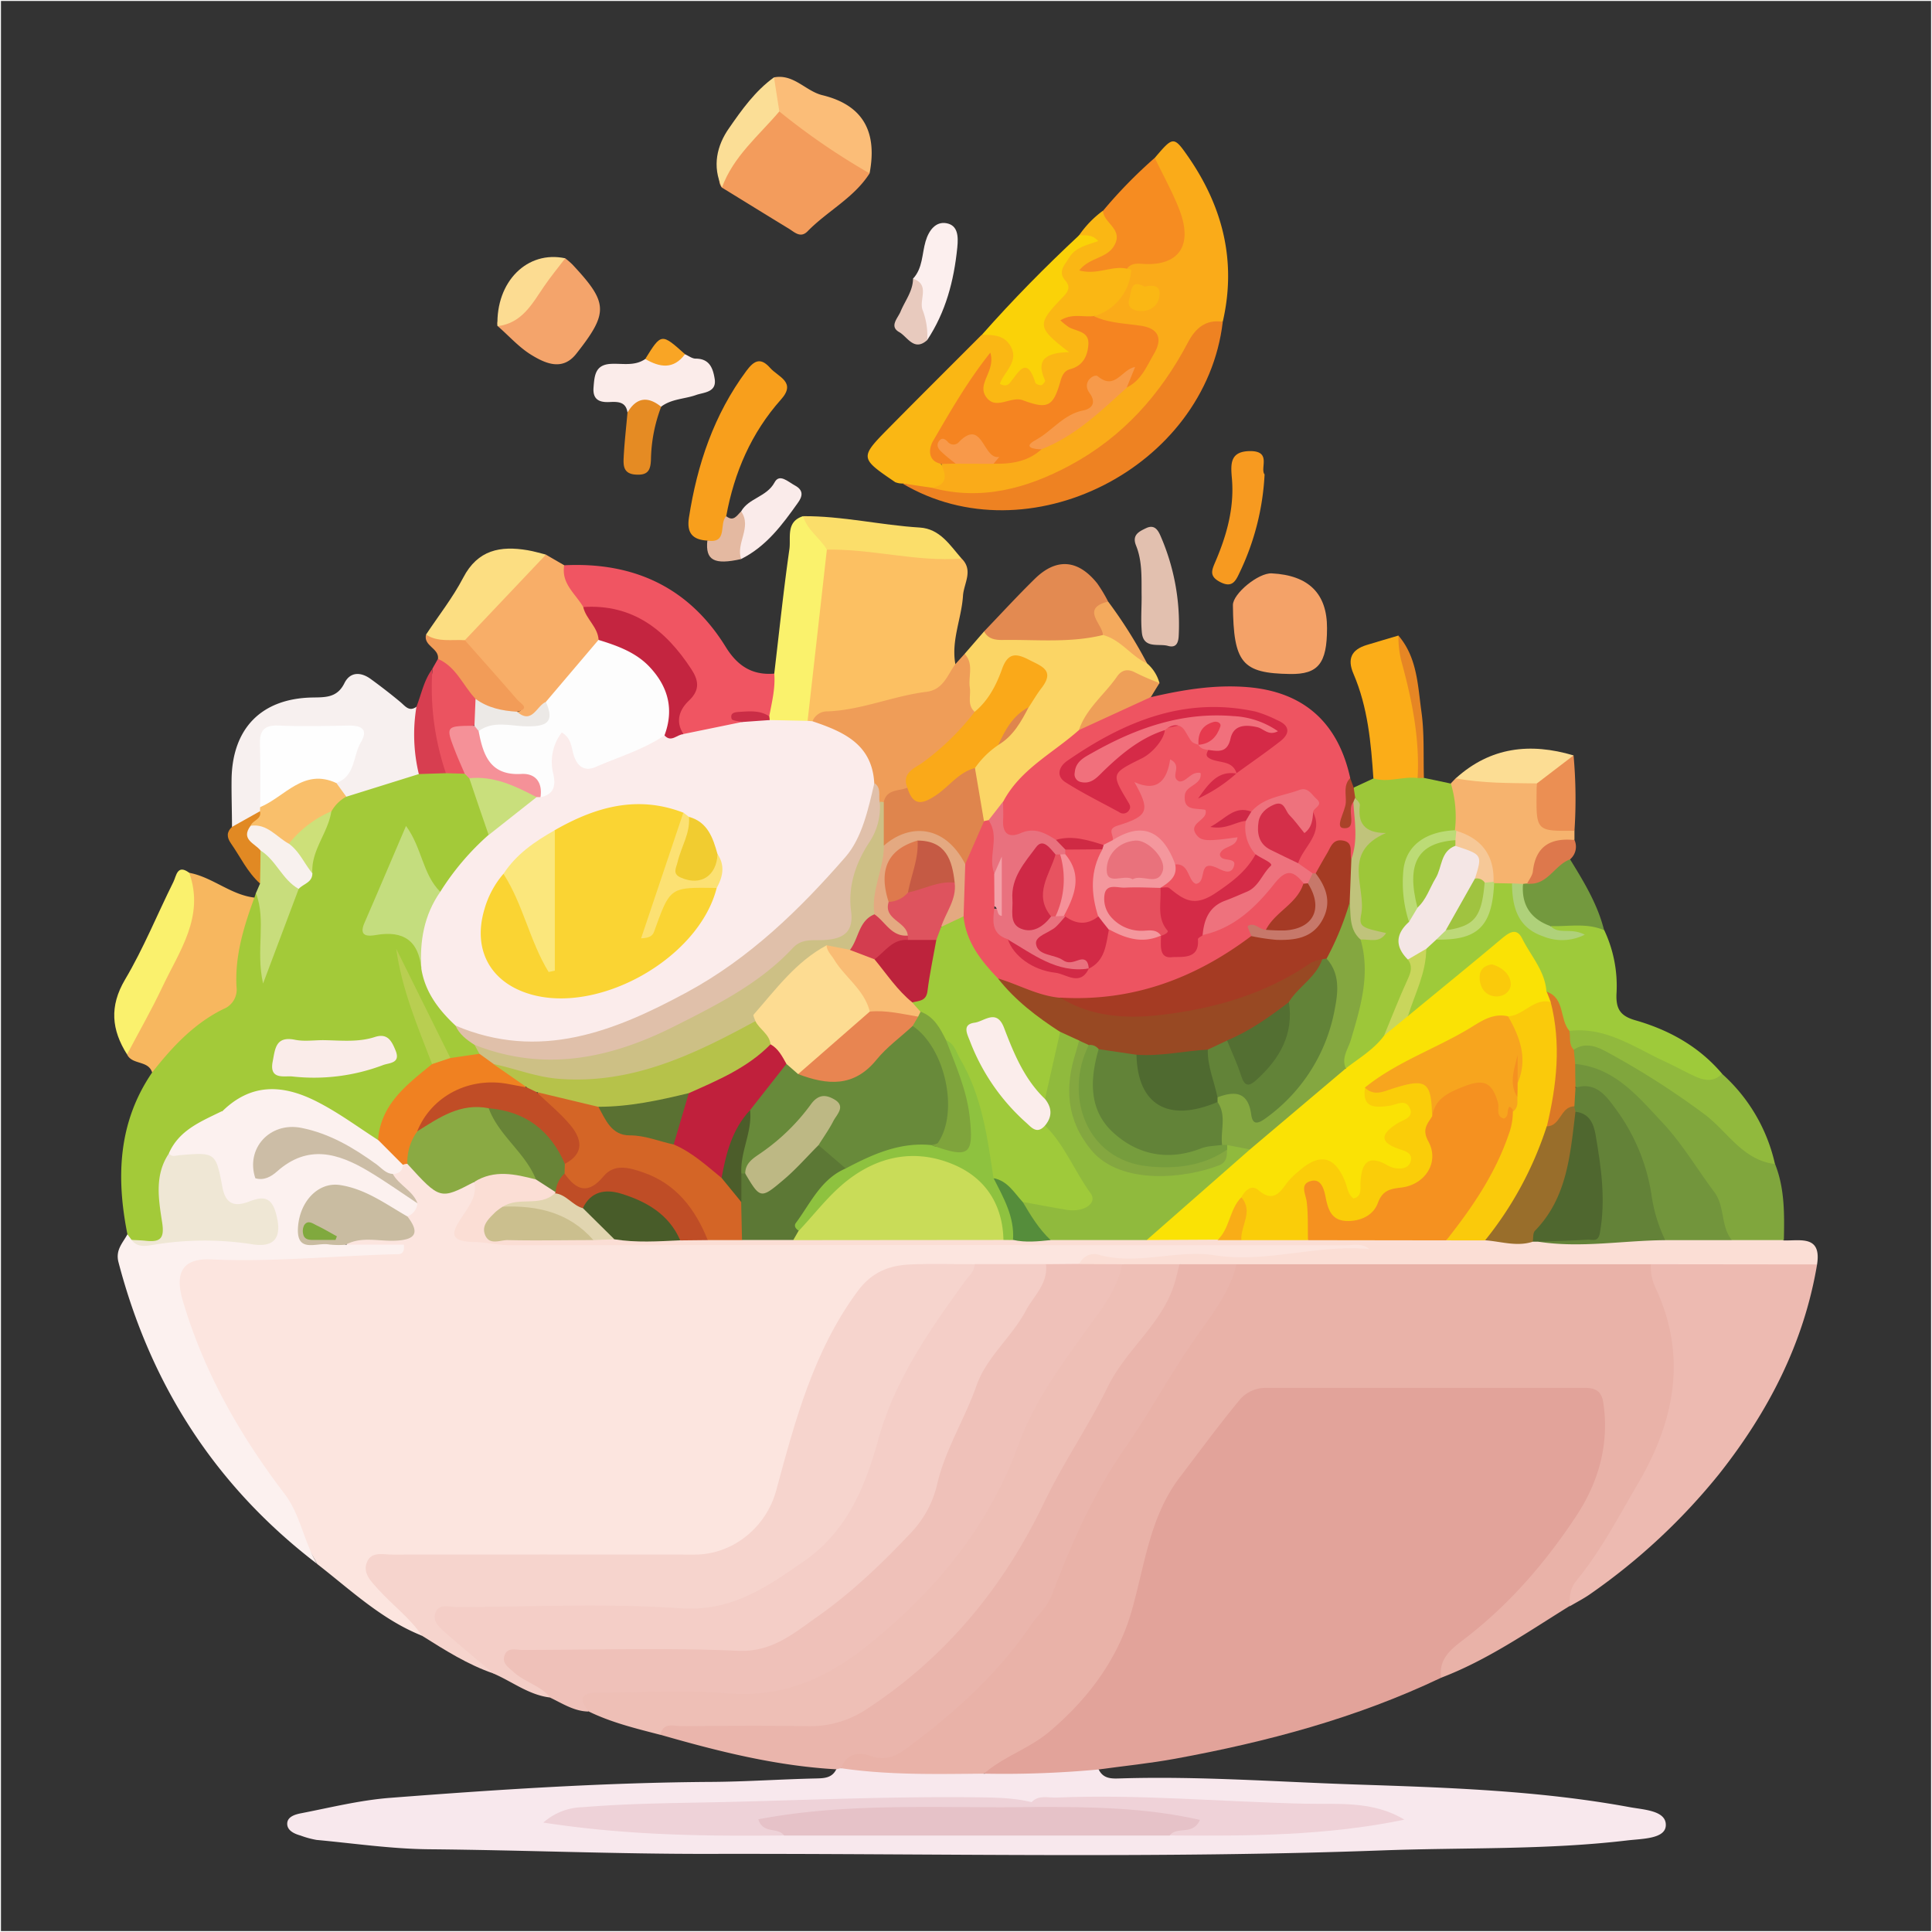 <svg xmlns="http://www.w3.org/2000/svg" viewBox="0 0 510.49 510.49"><rect x="0" y="0" width="510.49" height="510.49" fill="#333333" stroke="none"/><defs><style>.cls-1{fill:none;stroke:#fff;stroke-miterlimit:10;stroke-width:0.25px;}.cls-2{fill:#fce5df;}.cls-3{fill:#e2a39a;}.cls-4{fill:#e9b2a8;}.cls-5{fill:#f8e8ed;}.cls-6{fill:#a3ca39;}.cls-7{fill:#f6d4cd;}.cls-8{fill:#f4cec7;}.cls-9{fill:#efc1b9;}.cls-10{fill:#eebfb6;}.cls-11{fill:#eab5ac;}.cls-12{fill:#edbab1;}.cls-13{fill:#ee5461;}.cls-14{fill:#fcf1ef;}.cls-15{fill:#fcc062;}.cls-16{fill:#fbded5;}.cls-17{fill:#faab19;}.cls-18{fill:#fab714;}.cls-19{fill:#9eca3a;}.cls-20{fill:#9dc739;}.cls-21{fill:#fbd565;}.cls-22{fill:#f05562;}.cls-23{fill:#f8ae68;}.cls-24{fill:#f7f0ef;}.cls-25{fill:#80a63d;}.cls-26{fill:#ee8222;}.cls-27{fill:#f7b75f;}.cls-28{fill:#f39c5c;}.cls-29{fill:#ef9d58;}.cls-30{fill:#f4a268;}.cls-31{fill:#f89f1c;}.cls-32{fill:#faf26c;}.cls-33{fill:#f6b36e;}.cls-34{fill:#fbad18;}.cls-35{fill:#e38a51;}.cls-36{fill:#f68c21;}.cls-37{fill:#91b93d;}.cls-38{fill:#f4a46b;}.cls-39{fill:#faf16d;}.cls-40{fill:#fad208;}.cls-41{fill:#fcde82;}.cls-42{fill:#fbecea;}.cls-43{fill:#fbbd78;}.cls-44{fill:#fbde6a;}.cls-45{fill:#f79a20;}.cls-46{fill:#e2c0af;}.cls-47{fill:#73993e;}.cls-48{fill:#fcefee;}.cls-49{fill:#eb5360;}.cls-50{fill:#c8dd7c;}.cls-51{fill:#fcdd94;}.cls-52{fill:#f29c58;}.cls-53{fill:#faebea;}.cls-54{fill:#fbde96;}.cls-55{fill:#eb8f53;}.cls-56{fill:#fcdc92;}.cls-57{fill:#e58b23;}.cls-58{fill:#ee9f58;}.cls-59{fill:#d73e50;}.cls-60{fill:#e8cabe;}.cls-61{fill:#e4b9a1;}.cls-62{fill:#dd784c;}.cls-63{fill:#e68624;}.cls-64{fill:#e18923;}.cls-65{fill:#f4aa5d;}.cls-66{fill:#f9a525;}.cls-67{fill:#aa4329;}.cls-68{fill:#8aaa43;}.cls-69{fill:#f08121;}.cls-70{fill:#c9bca1;}.cls-71{fill:#ccbda6;}.cls-72{fill:#e6c2c8;}.cls-73{fill:#eed2d8;}.cls-74{fill:#efd2d8;}.cls-75{fill:#fbeceb;}.cls-76{fill:#e0c0aa;}.cls-77{fill:#cdc085;}.cls-78{fill:#efe7d5;}.cls-79{fill:#c4dd7e;}.cls-80{fill:#faece9;}.cls-81{fill:#f9bf6b;}.cls-82{fill:#f59198;}.cls-83{fill:#c9df7c;}.cls-84{fill:#f8f1ee;}.cls-85{fill:#b9ce51;}.cls-86{fill:#cde079;}.cls-87{fill:#a53b23;}.cls-88{fill:#d52a47;}.cls-89{fill:#f0757f;}.cls-90{fill:#ee727d;}.cls-91{fill:#e9717e;}.cls-92{fill:#d42b47;}.cls-93{fill:#f1707c;}.cls-94{fill:#f4979d;}.cls-95{fill:#d42f49;}.cls-96{fill:#c0c37b;}.cls-97{fill:#c7786a;}.cls-98{fill:#cf2a44;}.cls-99{fill:#cf2947;}.cls-100{fill:#fae205;}.cls-101{fill:#f59120;}.cls-102{fill:#c9dc58;}.cls-103{fill:#90ba3d;}.cls-104{fill:#facd09;}.cls-105{fill:#d46526;}.cls-106{fill:#faca0b;}.cls-107{fill:#72953c;}.cls-108{fill:#638238;}.cls-109{fill:#4f672f;}.cls-110{fill:#996e2b;}.cls-111{fill:#8ec23f;}.cls-112{fill:#5c7835;}.cls-113{fill:#bf4d26;}.cls-114{fill:#485c29;}.cls-115{fill:#cbbf8e;}.cls-116{fill:#688437;}.cls-117{fill:#e1d5b0;}.cls-118{fill:#558d3b;}.cls-119{fill:#f9ad17;}.cls-120{fill:#f58421;}.cls-121{fill:#f79a4a;}.cls-122{fill:#f8994a;}.cls-123{fill:#f4e6e5;}.cls-124{fill:#db7826;}.cls-125{fill:#c9d65c;}.cls-126{fill:#afd17a;}.cls-127{fill:#bdd978;}.cls-128{fill:#84a740;}.cls-129{fill:#bcdb76;}.cls-130{fill:#ed5461;}.cls-131{fill:#faa919;}.cls-132{fill:#df854d;}.cls-133{fill:#c42540;}.cls-134{fill:#ca2d46;}.cls-135{fill:#fdfdfd;}.cls-136{fill:#ece9e6;}.cls-137{fill:#fefefe;}.cls-138{fill:#f6c897;}.cls-139{fill:#c04d26;}.cls-140{fill:#b6c24a;}.cls-141{fill:#80a93e;}.cls-142{fill:#fad433;}.cls-143{fill:#fbe77c;}.cls-144{fill:#fce173;}.cls-145{fill:#f1cc30;}.cls-146{fill:#fddc92;}.cls-147{fill:#f9bc74;}.cls-148{fill:#e4a981;}.cls-149{fill:#d33d4f;}.cls-150{fill:#984923;}.cls-151{fill:#628338;}.cls-152{fill:#a53a25;}.cls-153{fill:#cf2946;}.cls-154{fill:#d22a46;}.cls-155{fill:#e75360;}.cls-156{fill:#f59199;}.cls-157{fill:#f3a0a7;}.cls-158{fill:#e6505e;}.cls-159{fill:#e63a4e;}.cls-160{fill:#e9727c;}.cls-161{fill:#f7a51e;}.cls-162{fill:#9fca3a;}.cls-163{fill:#fbedeb;}.cls-164{fill:#769d3d;}.cls-165{fill:#c0203c;}.cls-166{fill:#5a7132;}.cls-167{fill:#4c5d2a;}.cls-168{fill:#688a3a;}.cls-169{fill:#7fa43c;}.cls-170{fill:#bdb884;}.cls-171{fill:#9dc63b;}.cls-172{fill:#a0c340;}.cls-173{fill:#4f6a30;}.cls-174{fill:#e88551;}.cls-175{fill:#bd233c;}.cls-176{fill:#de535e;}.cls-177{fill:#c55a44;}.cls-178{fill:#de794d;}.cls-179{fill:#536f32;}</style></defs><g id="Layer_2" data-name="Layer 2"><g id="Layer_1-2" data-name="Layer 1"><rect class="cls-1" x="0.13" y="0.13" width="510.24" height="510.24"/><path class="cls-2" d="M111.49,432.2c-10.63-4.25-18.82-12.06-27.66-18.93-12.4-22.6-29.93-42.4-36.74-68.08-2.61-9.86,0-13.74,10.24-13.89,14.64-.23,29.29-.15,42.36-1.22-1.58-.16-4.78.7-7.85-.48-1.25-3.33,1.5-3,3.23-3.32a52.72,52.72,0,0,1,7.44-.22c2.43-.05,4.68-.33,4.6-3.59,0-1.63,1.19-3,1-4.64-.9-2.92-4.66-4.13-4.56-7.64a7,7,0,0,1,3-3.07,3.27,3.27,0,0,1,1.75.18,16.31,16.31,0,0,1,4.24,3.65c2.52,2.81,5.2,3.88,8.8,1.81,2.24-1.29,4.47-1.45,5.13,2a9.42,9.42,0,0,1-.87,4.28c-2.56,6.49-1.73,7.74,5.47,8.11,2.72.14,5.45.06,8.18.06q106.63,0,213.28,0c2.92,0,5.89-.34,8.72.71.74.28,1.6.67,1.62,1.62s-.78,1.37-1.54,1.73a2.56,2.56,0,0,1-1.19.4c-9.65-.47-19.05,3-28.59,2.34-8.39-.57-16.65-1.19-25,.15a28.85,28.85,0,0,1-11.88-.35,11.31,11.31,0,0,0-9.09,1.11c-3,1.1-6.15,1-9.29.9-6,.14-12.06.16-18.09,0-5.64,0-11.29-.12-16.94,0-6,.15-10.92,2.47-14.25,7.71-7,11-13,22.45-15.84,35.27-1.47,6.54-3.74,12.84-5.4,19.33-1.85,7.19-13.43,14.32-22.46,14.36-24.69.08-49.39,0-74.08.08-3.22,0-7.86-1.57-9.3,1.64-1.67,3.72,3.12,5.76,5.19,8.48C107.51,425.73,111.84,427.42,111.49,432.2Z"/><path class="cls-3" d="M380.8,443.3c-22.35,10.65-46,16.95-70.25,21.4-6.69,1.23-13.49,1.91-20.24,2.84-9.49,4.33-19.36,3.38-29.25,2.13-2.88-2.74-.2-4.28,1.6-5.09,13.59-6.1,22.9-16.41,30.37-29,2.65-4.45,5-8.88,5.37-13.88,1.67-21.22,14.61-36.46,27.11-51.94,2.64-3.28,6.45-4.66,10.6-4.68q40.54-.25,81.08,0c6.11,0,7.65,1.72,8.11,8,1.16,15.5-5.68,27.93-15.36,39.21-6.82,7.94-13.61,15.92-22,22.31C384.88,436.88,382.85,440.13,380.8,443.3Z"/><path class="cls-4" d="M380.8,443.3c-.81-5.4,3.35-8.07,6.63-10.61,11.73-9.08,21.26-20.24,29.25-32.41,5.66-8.63,8.64-18.86,6.94-29.73-.45-2.93-2.09-3.84-4.73-3.83q-42.13,0-84.28,0a9,9,0,0,0-6.81,2.87c-5.58,6.72-10.75,13.78-16.05,20.73-8,10.48-9.26,23.28-12.76,35.43-3.66,12.7-11.53,23.24-21.81,31.88-5.28,4.44-12,6.49-17.16,11a4.34,4.34,0,0,1-3.28,1.56c-11.15.2-22.35,1.23-33.35-1.64-4.3-4.47.33-5.94,2.86-5.91,18.56.18,26.8-14.63,37.8-25.41,10-9.78,15.2-22.28,20-35.07,3.12-8.28,9.35-14.88,13.31-22.7,7.85-15.49,20.15-28.14,27.63-43.84a4.2,4.2,0,0,1,3.88-2.73c11.29,1.11,22.46-1.13,33.74-1,21.94.29,43.89.09,65.83.07a20.22,20.22,0,0,1,6.2.67c3.52,1.35,3.5,4.95,4.72,7.7,7.89,17.74,4.74,34.65-4.18,51-6.2,11.37-13.67,22-20.4,33C403.72,431.18,393,438.65,380.8,443.3Z"/><path class="cls-5" d="M222.29,467.22c12.52,1.84,25.13,1.54,37.73,1.43a268.68,268.68,0,0,0,30.29-1.11c1.26,2.64,3.67,2.43,6,2.36,20.52-.62,41,.91,61.49,1.6,24.3.81,48.75,1.57,72.8,6,3.71.69,9.79.87,9.55,4.9-.2,3.5-6.24,3.43-10.16,3.89-21.44,2.55-43,1.84-64.49,2.63-59.3,2.19-118.61.81-177.91.93-24.68.05-49.38-1-74.08-1.22-10-.08-19.92-1.55-29.87-2.47A24.12,24.12,0,0,1,79.4,485c-1.7-.47-3.52-1.35-3.51-3.11,0-1.93,2.24-2.5,3.75-2.79,7.76-1.51,15.51-3.44,23.36-4.05,28.31-2.19,56.64-4.05,85.08-4.22,9.12-.06,18.35-.71,27.53-.91,2.18-.05,4.23-.12,5.35-2.4A.9.9,0,0,1,222.29,467.22Z"/><path class="cls-6" d="M67.22,237.17l.4-1.2c3.36.54,2.58,3.37,2.67,5.38a66.38,66.38,0,0,1-.52,15c1.21-7.58,5.26-14.1,7.83-21.17,1-1.84,2.9-3.06,3.26-5.26.74-5.66,3.53-10.6,5.48-15.84a9.73,9.73,0,0,1,4.79-4.74,82.32,82.32,0,0,1,19.44-6.13,30.54,30.54,0,0,1,7-.49,13.76,13.76,0,0,1,5,.74,5.86,5.86,0,0,1,2.26,1.9c1.78,5,5.4,9.37,5.13,15.08-4.42,5.4-8.11,11.43-13.69,15.83-4.24-1.1-4.07-5.37-5.88-8.22-1.19-1.87-1.4-4.24-3-6.39-2.55,6.86-5.39,13.27-8.16,19.71-1.31,3.06-.38,4,2.77,4.28,8.63.84,8.62,1,10.57,9.82,1,6,5.21,10.05,8.82,14.47,1.32,2.27,3.4,3.91,5,6,.59,1.1,1.21,2.2,0,3.32a12,12,0,0,1-7.29,1.14c-7.2-7.62-9.82-17.56-13.3-25.89C108,262.82,113,271.37,115,281c-.38,1.76-1.68,2.85-3,3.87a36.67,36.67,0,0,0-11.62,16.58c-2.59.67-4.29-1.14-6.17-2.3-2.82-1.74-5.57-3.6-8.44-5.28-9-5.27-17.82-6.57-26.46.67-5.21,3.39-11.32,5.73-13.92,12.12-1.77,4.66-1.41,9.49-1.1,14.29.52,8-.57,9-8.85,7.74a3.21,3.21,0,0,1-1.77-2.54c-3-15-2.5-29.56,6.53-42.77,2-7.75,8.41-11.84,14.37-15.88,4.24-2.88,6.18-5.83,6.52-11.07C61.53,249.68,61.87,242.51,67.22,237.17Z"/><path class="cls-7" d="M111.49,432.2c-3.19-4.75-7.84-8.11-11.61-12.32-1.81-2-4.11-4.19-2.93-7.11s4.31-2,6.72-2q39.95-.06,79.89,0c10.12,0,18.9-7.26,21.52-16.9,5-18.44,9.87-36.94,21.58-52.77,3.71-5,8.31-6.76,13.87-7s11.32-.06,17-.05c1.67,2.66-.45,4.3-1.74,6.05-11,14.91-20.12,30.71-24.86,48.88-3,11.36-10.14,20-19.82,26.6-4.16,2.83-8.47,5.42-12.54,8.37-3.26,2.35-7.05,2.39-10.84,2.39H126.14c-1.68,0-3.35-.06-5,.07-1,.08-2.23.07-2.75,1.14-.69,1.41.41,2.35,1.26,3.22,2.21,2.25,5,3.87,7.22,6,1.58,1.52,4.05,2.51,3.54,5.42C123.57,439.85,117.55,436,111.49,432.2Z"/><path class="cls-8" d="M130.39,442.2c-4.11-3.48-8.27-6.89-12.3-10.45-1.68-1.49-4-3.24-3-5.7s3.68-1.42,5.67-1.42c19.67-.05,39.41-1.05,59,.32,13.55.95,22.77-5.57,32.69-12.45,11.36-7.87,16.16-19.67,19.6-32.08,4.43-16,13.66-29.08,23.13-42.15,1-1.35,2.36-2.4,2.34-4.26l18.89,0c2.43,3.19.83,6.14-1,8.64-4.21,5.74-7.77,11.91-11.88,17.72-5.67,8-9.39,17.3-12.28,26.67-3.45,11.17-9.1,20.34-18.25,27.87-7.91,6.52-15.27,13.63-24.18,18.93a24.22,24.22,0,0,1-13,3.78c-16.76-.08-33.53,0-50.3,0a40.37,40.37,0,0,0-4.4,0c-1.53.16-3.83-.73-4.27,1.42-.38,1.88,1.87,2.47,3.12,3.51,2.1,1.77,5.65,2.22,5.52,6C139.82,447.93,135.41,444.35,130.39,442.2Z"/><path class="cls-9" d="M145.47,448.61c-2.57-3.21-6.75-4.1-9.69-6.75-1.33-1.2-3.34-2.41-2.39-4.64.83-2,2.91-1.26,4.48-1.26,19.08,0,38.19-.62,57.23.23,8.92.39,14.77-4.73,20.74-8.92,9.15-6.42,17.36-14.28,25.1-22.52a27.57,27.57,0,0,0,6.68-12.58c2.18-9.29,7.31-17.24,10.41-26.08,2.64-7.52,9.26-12.73,13-19.74,2.14-4,5.94-7.17,5.35-12.32l8.79-.07c3.4-1.84,6.93-1.41,10.47-.63,3.4,2.19,1.47,4.72.27,7a123.44,123.44,0,0,1-11.55,17.91c-6.61,8.53-11.3,18-15.26,28-7.54,18.89-19.74,34.28-35.48,47-3.09,2.49-6.2,5-9.46,7.25-7.47,5.18-15.31,9-25,8.57-12.74-.53-25.52-.17-38.28-.1-2.37,0-5.34-.67-5.39,3.28C151.78,452.18,148.71,450.17,145.47,448.61Z"/><path class="cls-10" d="M155.55,452.22c-2.91-3.63-1.73-5,2.59-5,11.31.06,22.68-.72,33.92.21,14.31,1.19,25.84-3.62,36.79-12.34,18.17-14.47,32.36-31.54,40.37-53.64,4-11,11-20.52,17.87-30.06,3.82-5.32,8.13-10.58,9.44-17.35,4.6-1.41,9.39-.29,14-1,2.58,1.15,2.26,3.29,1.64,5.34-.91,3-1.72,6.2-3.77,8.59-15.82,18.48-25.07,40.85-36.84,61.73A124.34,124.34,0,0,1,228.25,454a25.19,25.19,0,0,1-13.75,3.73c-11.94,0-23.88,0-35.81,0-1.45,0-2.94-.46-4.2.66C168.05,456.72,161.58,455.16,155.55,452.22Z"/><path class="cls-11" d="M174.49,458.37c.79-3.46,3.61-2.24,5.66-2.26,11.11-.1,22.22-.18,33.33,0a27,27,0,0,0,15.87-4.75c20.75-13.66,35.79-32,46.52-54.29,5-10.47,11.77-20.27,16.82-30.6,4.94-10.09,14.55-16.75,17.73-27.62.47-1.58.82-3.2,1.23-4.8a18.84,18.84,0,0,1,15.08,0c-1.7,7.08-6,12.62-10.11,18.46-6.95,9.73-12.59,20.39-19.43,30.21-8.33,12-14.1,25.1-19.21,38.62-1.22,3.21-3.81,5.46-5.67,8.19-8.67,12.73-19.87,22.81-32.09,31.95-3.21,2.4-6,4-10.28,2.47-2.95-1.06-6.32-.71-7.65,3.24l-1.33.31C205.05,466.61,189.72,462.75,174.49,458.37Z"/><path class="cls-12" d="M414.79,424.42c-.15-2.36.08-4.74,1.6-6.58,6.57-8,11.28-17.08,16.45-25.9,9.67-16.51,13.06-33.68,4.53-51.8a13,13,0,0,1-1.17-6.09c1.71-1.91,4.06-2,6.34-2q15.61-.23,31.23,0c2.31,0,4.6.28,6.35,2.07-3.5,20.83-12.9,38.93-25.85,55.32a163.84,163.84,0,0,1-34.17,31.81C418.42,422.42,416.57,423.36,414.79,424.42Z"/><path class="cls-13" d="M304.1,184.21c8.36-1.94,16.76-3.35,25.42-2.66,14.82,1.18,24,9.24,27.24,24-.5,3.12.63,6.41-1.18,9.64,1.22-1.12.08-5.22,3.56-2.43,1,4.65,1.54,9.28-.46,13.81-.46.41-1.35.87-1.6.52-2.63-3.54-4.48-2.47-6.15.84a9.33,9.33,0,0,1-2.28,2.89,3.11,3.11,0,0,1-1.7.49,5.81,5.81,0,0,1-4.29-3.07c-.28-5,4.79-8.6,3.62-13.83.82-4-1.78-4-4.45-3.58-3.93.59-7.36,2.57-10.89,4.24a10.33,10.33,0,0,0-5.49,1.48c1.32-.17,2.91-1,4.29.4a56.64,56.64,0,0,1,2.65,8.54c-.79,6.73-6.14,8.82-11,12.25-6.9,4.87-10.22,0-14.62-3-.31-2.9,2.52-4.27,3.27-6.66,1-.61,2.34-.92,2.9-.1,3,4.49,6-2.48,9,.09-.38-1.75-1.73-3.72,1.09-4.72-.77-.53-1.54.07-2.31,0-4.06-.29-7.3-1.39-5.6-6.5.59-1.78-.57-2.14-1.54-2.85-1.52-1.11-1.84-2.62-1.66-4.43.1-1,1.27-1.35,1-2.37-1.61,1.71-2.85-3-5.52.13-1.86,2.22-4,3.37-4.14,6.84-.05,2.24-2.37,3.88-4.59,4.74-1.81.71-3.45,1.48-4.23,3.41a4.53,4.53,0,0,1-3.17,1.77c-4.44-.19-8.76-1.48-13.23-1.47-2-.47-3.84-1.31-6.08-1.15-8.14.59-8.62,0-8.35-8.72,1.21-5.66,5.37-9,9.6-12.39,3.71-2.93,7.29-6,11.26-8.63C290.87,188.88,296.62,184.28,304.1,184.21Z"/><path class="cls-14" d="M33.67,326.14l1.11,1.48a13.55,13.55,0,0,0,10.15-.46c5.16-2.23,10.72-1,16.12-1,1.67,0,3.31.59,5,.58,2.62,0,5.38-.25,5.28-3.79-.11-3.69-2.63-4.51-5.73-3.68-5.06,1.34-7.93-.81-8.19-5.67-.33-6-3.52-7.3-8.72-6.88-1.35.11-4.1,1.47-4.06-2,2.72-6.17,8.55-8.42,14-11.11,4.88,2.7,3.81,7.06,3.34,11.38-.59,5.33.36,6.08,5.55,4.94a16.73,16.73,0,0,0,5.72-2.47c8-6.36,15.94-4.44,23.9,0,5,2.75,8.93,6.77,13.15,10.47a4,4,0,0,1-2.69,3.49c-2.57.85-4.36-.89-6.31-2-3.3-1.84-6.61-3.64-10.37-4.31a9,9,0,0,0-10.38,9c0,2.61,1.48,3.08,3.61,3.2,2.44.14,5.08-.45,7.13,1.56h15.43c.3,2.85-1.3,2.5-2.41,2.53-16.17.46-32.3,2.1-48.52,1.37-7.56-.34-9.66,3.51-7.49,10.88,5.56,18.87,15.07,35.56,26.9,51.07,4.23,5.55,5.06,12.67,8.62,18.52-26.79-20.47-44-47.2-52.51-79.75C30.47,330.25,32.43,328.44,33.67,326.14Z"/><path class="cls-15" d="M254.08,147.58c3.21,3.15.57,6.59.37,9.85-.39,6.06-3.18,11.86-2,18.12.45,5.54-3,7.76-7.65,8.88q-15.12,3.67-30.4,6.61a2.19,2.19,0,0,1-1.74-1.18c-1.48-9.84,1.3-19.36,2.3-29,.56-5.47-.3-11.38,3.53-16.18,2.46-1.54,5.22-1.54,7.89-1.08C235.55,145.19,245.11,144.32,254.08,147.58Z"/><path class="cls-16" d="M480.12,334.1l-43.92-.05-109.47,0-15.08,0H296.53L285.19,334a4.24,4.24,0,0,1,5.26-2.42c10.2,2.79,20.45-1.45,30.48.1,13.85,2.13,27.17-2.95,40.87-1.64-2-1.65-4.31-1-6.44-1Q245,328.93,134.64,329c-3.13,0-6.28-.77-9.29-.82-7.74-.12-5.45-3.31-2.92-7.18,1.7-2.6,3.68-5.17,2.86-8.64.3-3.81,3.27-2.85,5.57-3.14,3.51-.45,7-.55,10.31,1,2.32,1.08,4.6,2.21,5.84,4.65a2.14,2.14,0,0,1-.33,1.82c-3.68,3.8-9.22,1.36-13.24,4-1.21,1.12-3,2.13-2.23,4.06.64,1.51,2.49,1.3,3.93,1.31,7.34,0,14.68.1,22-.06,1.74,0,3.48.11,5.21-.08,5.59,0,11.18-.11,16.77.09,2.63-.2,5.25,0,7.88-.05,3-.12,6.05,0,9.08,0q7-.27,13.95,0,27-.42,54,0c1.17,0,2.35.06,3.52,0,3.47-.32,7,.24,10.43-.13,8.2,0,16.4-.09,24.6,0,6.22.22,12.44-.19,18.65,0,2.32.28,4.65,0,7,.11,5.85-.2,11.7-.17,17.55,0,11.87-.28,23.75-.11,35.62-.11,3.4.37,6.81-.11,10.21.11,4.37.23,8.63,1.48,13.05,1.33h2.24c11.09,1.06,22-1.94,33.1-1.3,5.84-.27,11.67-.07,17.5-.05,4.66.26,9.54-1.23,13.82,1.84C475.7,327.88,481.34,326.31,480.12,334.1Z"/><path class="cls-17" d="M305.12,41.72c4.92-5.78,5-5.85,9.05,0,9,13.16,12.57,27.49,8.92,43.29-8,3.19-10,11.37-14.72,17.35-13.76,17.65-30.67,29.53-54.06,29.24-2.88,0-6.4.9-8.47-2.45a11.3,11.3,0,0,0,3-7.16,7.6,7.6,0,0,1,3.85-1.15c3-.12,6,0,9,0,4.38.27,8.53-.41,12.18-3.06,9-3.72,16.05-10.23,23.1-16.69a9.59,9.59,0,0,0,1.48-1.12c2.75-2.81,6.2-5.95,5.14-9.92-1-3.65-5.73-2.19-8.7-3.32-2.15-.81-5.2.29-6.21-2.94a19.3,19.3,0,0,0,9-13.9c1.5-1.9,3.7-1.59,5.73-1.88,6.93-1,8.87-3.93,7.06-10.77A44.86,44.86,0,0,0,305.84,47C304.91,45.35,304.16,43.65,305.12,41.72Z"/><path class="cls-18" d="M297.77,71a5.06,5.06,0,0,1,1.14.27,13.72,13.72,0,0,1-10,12.33c-1,1.19-2.49,1.3-4,1.72,5.11,5,5.19,8.16.37,12.66a14.38,14.38,0,0,0-3.58,4.23c-3,6.27-4.65,7.09-11.15,5.84a26.46,26.46,0,0,0-4.34-.49c-7.41-.17-8.17-1.15-6.77-9-3.41,5-6,10.08-9.38,14.64a9.31,9.31,0,0,0-1.43,9.41c1.51,3,1.72,5.58-2.54,6.29-2.93,2-5.11-1.08-7.74-1.14a4.9,4.9,0,0,1-1.81-.36c-9.41-6.41-9.44-6.45-1.52-14.48,8.08-8.19,16.24-16.29,24.36-24.44,7.43-1.79,10.28,1.22,8.05,10.83,2.33-5.15,4.47-2,6.49-2.11-.18-3.09,1.46-4.61,4.4-5-5.32-6.55-5.35-7.59-.33-13.69.39-.48,1.25-1,1.16-1.41-1.26-6.31,3.39-10.21,6-14.95a26.87,26.87,0,0,1,6.26-6.46c6.84,5.65,6.58,9-1.12,14.25C292.89,69.68,295.55,68.76,297.77,71Z"/><path class="cls-19" d="M423.9,245.8a34.52,34.52,0,0,1,3.22,16.87c-.15,4,1.08,5.8,5,6.92,8.88,2.55,16.8,6.91,22.9,14.12-1.42,4-4.39,3.16-7.19,2.16-4.3-1.54-8.26-3.85-12.32-5.92-6.5-3.3-13.15-6.09-20.55-6.53-4.35-2.19-3.44-7.75-6.79-10.59-1.7-3.34-3.4-6.71-5-10.09-2.23-4.78-4.66-4.35-8.11-1.48-6.11,5.07-11.9,10.52-18.24,15.3-1.48,1.11-2.81,3.52-5.29,1.53.13-6.13,3.41-11.47,4.38-17.4a5.84,5.84,0,0,1,3.43-3.35c9.94.33,13.16-6.56,15.48-14.42a4.54,4.54,0,0,1,4.56-.32c1.57,1,1.8,2.73,2,4.37.88,6.32,5.2,8.92,11.26,10.44-1.91-1.06-4.85-1.21-1.81-3.79C415.49,242.63,420.13,241.64,423.9,245.8Z"/><path class="cls-20" d="M376.24,205.54l7.11,1.5c4,3.45,3.34,7.64,1.94,11.94-.12.16-.23.38-.4.47-13.38,7.13-13.38,7.13-11.6,23.06-1.11,3.53-2.87,7.08.13,10.57,1.87,3.74-.45,6.85-1.61,10.08-1.33,3.71-3.47,7.08-4.83,10.8-3.13,4-6.09,8.29-12,8.31a4,4,0,0,1-.75-4.64c3.71-9.39,4.69-19.21,4.76-29.18.5-.67,1.32-.91,2-1.4-6-7.44-2.75-15.74-1.91-23.67a29.55,29.55,0,0,0-1.37-12.61,3,3,0,0,1,0-2.67l5.21-2.42a17.62,17.62,0,0,1,11.64-1.16Q375.37,205,376.24,205.54Z"/><path class="cls-21" d="M285.08,192.91c-6.85,6.11-15.49,10.33-20,18.89-1.15,2.06-1,5.07-4.18,5.63a2,2,0,0,1-1.58-.9c-1.94-4.08-2.17-8.51-2.68-12.89.46-3.8,3.39-5.71,6-7.83,3.86-2.26,5.81-6.12,8.07-9.71.91-1.4,1.84-2.79,2.66-4.26,1.25-2.27,1.75-4.22-1.25-5.64-2.7-1.26-4.78-1.29-6.15,1.8a31.57,31.57,0,0,1-5.52,9.07c-1.22,1.29-2.65,2.11-4.44.87-2.66-4.9-1.43-10.07-1.12-15.18l5.13-5.92c10.12.7,20.24.95,30.33-.45,6.12.29,8.95,5.29,12.75,8.91a10.47,10.47,0,0,1,3.27,5.21c-.33.27-.81.66-1.08.52-7.72-4.15-11.54,1.06-15.26,6.38C288.6,189.46,286.63,191,285.08,192.91Z"/><path class="cls-22" d="M149.09,149.36c18.35-.91,32.95,5.81,42.7,21.63,3.1,5,7,7.48,12.79,7,2.88,3.54,1.38,7-.12,10.52-2,2.43-4.56,1.14-6.83,1s-1.39,1.3-1.71,2.23c-4.53,2.76-9.61,2.9-14.67,3.21-4.36-2.33-3.61-6-1.49-9,3.9-5.37,1.5-9.06-2-13.17a30.74,30.74,0,0,0-23.28-11.32C148.64,157.09,147.16,153.76,149.09,149.36Z"/><path class="cls-23" d="M149.09,149.36c-.86,4.81,2.95,7.49,5,11,2.82,2.15,5.11,4.6,4.74,8.53-3.61,6.75-9.18,11.95-14,17.77-2.37,2.39-4.48,5.83-8.39,2.13-1.08-1,2.68-.4.52-2.1a51.34,51.34,0,0,1-14.57-17.42c6.5-8.33,12.71-16.94,21.87-22.71Z"/><path class="cls-24" d="M110.67,204.53l-19.21,6c-2.06-.77-3.57-1.86-2.68-4.42,1.9-3.62,6-7.52,3.9-11.23-1.75-3.18-7-1.26-10.6-1.3-12.06-.13-11.69-1.19-11.66,11.38a49.62,49.62,0,0,1-.24,7.51,7.1,7.1,0,0,1-.6,1.86c-2.21,2.48-4.3,5.21-8.28,4.19,0-4.18-.16-8.37-.11-12.56.17-13.53,7.91-21.42,21.37-21.66,3.45-.06,6.54.07,8.44-3.78,1.52-3.07,4.35-3,6.94-1.12s5.34,4,7.89,6.13c1.28,1.08,2.28,2.6,4.21,1.22A33.77,33.77,0,0,1,110.67,204.53Z"/><path class="cls-25" d="M471.35,327.67H457.6a7,7,0,0,1-3.27-3.65c-5.22-15.35-15.62-26.79-27.69-37.06-3.31-2.82-7.76-3.08-11-5.77a4.21,4.21,0,0,1-.26-3.69c4.18-5,8.55-1.76,12.27.29,10.94,6,21.55,12.68,30.58,21.4,3.33,3.22,7.39,5.33,10.79,8.37C471.6,314.05,471.49,320.86,471.35,327.67Z"/><path class="cls-26" d="M238.41,127.73l7.74,1.14c13.08,3.51,25.12.24,36.59-5.92,13.87-7.45,23.89-18.67,31.17-32.51,1.91-3.62,4.63-6.14,9.18-5.41C318.55,123.73,271.5,147.46,238.41,127.73Z"/><path class="cls-27" d="M67.22,237.17c-2.78,7.6-5.17,15.3-4.73,23.54a5.51,5.51,0,0,1-3.45,5.9c-7.81,3.84-13.57,10.06-18.84,16.77-1-3.27-5.29-1.95-6.62-4.76,1.81-8.5,6.88-15.58,10.22-23.41,3.07-7.2,8.24-13.8,4.48-22.37-.39-.89-.39-2.68,1.73-2.22C56.14,231.77,60.93,236.43,67.22,237.17Z"/><path class="cls-28" d="M229.77,45.81c-4.14,6.5-11.15,9.94-16.37,15.29-1.89,1.94-3.45.24-5-.7-5.9-3.59-11.77-7.23-17.66-10.84a3.07,3.07,0,0,1-.26-3.5c4.49-6.25,8.28-13.15,15.13-17.36C214.3,33.51,222.62,38.84,229.77,45.81Z"/><path class="cls-29" d="M254.89,172.76c2.49,2.65.91,5.93,1.36,8.89.33,2.17-.75,4.61,1.29,6.44-.37,5-4.52,7.15-7.49,10.18-3.32,3.39-8.2,5.24-9.94,10.17-2,1.74-4.4,2.62-6.63,3.89a2.2,2.2,0,0,1-1.61-.51c-1.06-1.48-1.19-3.29-1.82-4.93-1.67-6.37-5.22-11.09-11.64-13.35-1.53-.54-3.12-1.16-3.71-3a4.12,4.12,0,0,1,3.93-2.57c9-.34,17.32-4.08,26.16-5.17,4.47-.56,5.52-4.41,7.62-7.29Z"/><path class="cls-30" d="M350.64,166c0,9.33-2.36,12.21-9.78,12.09-12.68-.19-14.94-2.91-15.09-18.22,0-3,6.74-8.56,10.27-8.37C345.79,152,350.68,156.85,350.64,166Z"/><path class="cls-31" d="M186.88,142.84c-3.89-.22-5.48-2-4.84-6.09,2.19-14.06,6.6-27.19,15.18-38.76,2.06-2.78,3.77-3.61,6.28-.77,2.11,2.39,7,3.73,2.87,8.33-7.87,8.84-12.37,19.29-14.48,30.85C191.49,139.53,193.91,144.86,186.88,142.84Z"/><path class="cls-32" d="M203.25,189.28c.7-3.74,1.66-7.44,1.33-11.3,1.31-11,2.44-21.94,4-32.86.44-3.05-1-7.26,3.6-8.73,2.8,2.45,6.27,4.42,6.3,8.84q-2.53,22.62-5.09,45.24c-3,2.51-6.23,2-9.53.74A1.54,1.54,0,0,1,203.25,189.28Z"/><path class="cls-33" d="M384.43,219.38A30.48,30.48,0,0,0,383.35,207l1.32-1.39c7-1.9,13.93-.82,20.85.4,2,1.36,2.23,3.51,2.11,5.55-.27,4.56,1.21,7.18,6.26,6.71.82-.07,1.5.64,2.13,1.19,0,.82,0,1.64,0,2.46-6.95,1.09-8.67,7.3-11.87,12.09a4.87,4.87,0,0,1-1.88.43,5,5,0,0,1-2.71-1l-4.78-.09-.67-.55a19,19,0,0,0-9.27-12.64Z"/><path class="cls-34" d="M374.58,205.58c-3.9-.52-7.79,1.32-11.69.09-.63-9.41-1.47-18.8-5.25-27.6-1.73-4-.54-6.42,3.5-7.65,2.78-.85,5.57-1.66,8.36-2.49C373.67,180.14,376.47,192.54,374.58,205.58Z"/><path class="cls-35" d="M291.43,167.79c-8.8,2.17-17.75,1.16-26.65,1.31-2,0-3.73-.34-4.76-2.26,4.47-4.66,8.84-9.43,13.45-13.94,5.69-5.55,11.4-5.07,16.45,1.25a39.09,39.09,0,0,1,2.88,4.8C290.67,161.64,292.67,165,291.43,167.79Z"/><path class="cls-36" d="M297.77,71c-4-.91-7.84,1.77-12.59.45,2.68-3.46,7.23-3.1,9.21-6.52,2.55-4.4-2.77-5.91-2.95-9.22a126,126,0,0,1,13.68-14c2.16,4.49,4.6,8.86,6.42,13.48,4.06,10.32-.72,15.22-9.77,14.52C300.32,69.61,298.81,69.58,297.77,71Z"/><path class="cls-37" d="M469,307.57c-8.51-1-12.52-8.56-18.55-13.09A211.91,211.91,0,0,0,424.66,278c-2.64-1.45-5.76-2.76-8.86-.6-2.9-1.09-2.33-3-1.18-5,9.59-1.16,17.09,4.27,25.12,8,2.84,1.31,5.57,2.85,8.42,4.13,2.37,1.05,4.77,1.33,6.83-.81A45.13,45.13,0,0,1,469,307.57Z"/><path class="cls-38" d="M149.36,68.25a22.65,22.65,0,0,1,1.88,1.63c9.46,10.13,9.64,12.67,1,23.63-3.57,4.51-8,2.6-11.72.34-3.33-2-6-5.07-9-7.67-.28-.92,0-1.83.86-2,5-1.16,7.1-5.3,9.81-9C144.11,72.53,145.17,68.69,149.36,68.25Z"/><path class="cls-39" d="M50,230.62c4.15,11.64-2.66,20.74-7.16,30.3-2.84,6-6.17,11.8-9.27,17.7-4.08-6.5-4.73-12.69-.52-19.81,4.88-8.23,8.49-17.2,12.77-25.79C46.59,231.49,46.81,228.23,50,230.62Z"/><path class="cls-40" d="M285.18,62.13c1.53.15,3.26-.37,5,1.57-3.15,1.1-6.08,1.71-7.66,4.35-1.13,1.9-3.17,3.68-1,6.12,1.49,1.72.63,3-.66,4.3-7,7.25-6.93,8,1.6,14.57-5.46.14-9.1,1.57-6.32,7.49.11.24-.57,1.16-1,1.24s-1.45-.27-1.56-.64c-2.3-7.36-4.46-2.74-6.71,0-.53.65-1.3,1-2.67.31,1.07-3.3,5.45-6.08,2.58-10.36-1.82-2.72-4.6-2.53-7.31-2.65C267.58,79.25,276.19,70.5,285.18,62.13Z"/><path class="cls-41" d="M144.26,146.54l-21.43,22.62c-3.86,2.57-7.32,2.36-10.26-1.48,3.31-5,7.07-9.76,9.83-15.05,3.84-7.39,9.85-8.45,17-7.25C141.07,145.66,142.66,146.15,144.26,146.54Z"/><path class="cls-42" d="M165.8,109c-.41-2.91-2.61-2.87-4.74-2.77-2.75.14-4.48-.68-4.23-3.84s.43-6,4.51-6.24c3.08-.18,6.31.68,9.14-1.28,3.5-.46,7.08-.26,10.51-1.27.94.41,1.89,1.17,2.83,1.16,3.63,0,4.55,2.51,5,5.23.68,3.73-2.92,3.67-4.86,4.37-3.06,1.1-6.54,1-9.3,3.12A59.54,59.54,0,0,0,165.8,109Z"/><path class="cls-43" d="M229.77,45.81a179.79,179.79,0,0,1-23.85-16.36c-2.35-2.71-2.95-5.69-1.41-9,5.21-1,8.35,3.62,12.78,4.7C228.4,27.85,231.79,35.19,229.77,45.81Z"/><path class="cls-44" d="M218.5,145.23c-1.86-3.12-5.22-5.16-6.3-8.84,10.37-.08,20.49,2.37,30.8,3,5.36.32,8,4.67,11.08,8.2C242.11,148.5,230.43,145,218.5,145.23Z"/><path class="cls-45" d="M334.14,125.36a67.68,67.68,0,0,1-6.63,26c-1,2.09-1.89,4.09-5.09,2.44-3-1.56-2.25-3.11-1.24-5.48,3-7,5-14.26,4.32-21.95-.35-3.91-.47-7.14,4.85-7.18C336.07,119.19,332.86,123.76,334.14,125.36Z"/><path class="cls-46" d="M301.65,157.74c-.08-4.57.29-9.21-1.47-13.58-1.15-2.84.8-3.72,2.7-4.63,2.16-1,3.09.52,3.77,2.08a58.47,58.47,0,0,1,4.81,26.13c-.06,1.76-.44,3.61-2.86,2.92s-6.47.88-6.89-3.55C301.41,164,301.65,160.86,301.65,157.74Z"/><path class="cls-47" d="M402.42,233.56a8.2,8.2,0,0,1,1.1-.11c2.92.19,3.31-3.13,5.55-4,1.94-.75,3.13-3.3,5.78-2.4,3.66,5.94,7.29,11.89,9,18.74-4.59-2-9.42-.93-14.16-1.09C403.28,244.63,400.1,239.77,402.42,233.56Z"/><path class="cls-48" d="M241.25,73.63c2.58-2.77,2.34-6.53,3.31-9.84.88-3,2.72-5.32,5.52-4.81,3,.55,3.18,3.38,2.86,6.47-.89,8.77-3.05,17-7.95,24.41-2.69-3.44-2.81-7.55-2.85-11.62C242.12,76.6,242.52,75,241.25,73.63Z"/><path class="cls-49" d="M122.79,204.44l-5-.14c-5.11-7.1-6.31-15-4.48-23.39.3-1.39,1.1-2.67.92-4.17.49-.88,1-1.76,1.48-2.63,6.75.32,8,6.33,10.93,10.58a11.07,11.07,0,0,1-.49,6.61c-5,1.82-6.18,4.95-3.45,9.61A3.22,3.22,0,0,1,122.79,204.44Z"/><path class="cls-50" d="M78.92,234.88l-9.41,25c-2-8.87.91-16.62-1.89-23.9.36-.84.72-1.68,1.09-2.51-1.35-2.56-2-5.19-.95-8,1.37-2.17,3-1.22,4.13,0C74.47,228.39,77.75,230.87,78.92,234.88Z"/><path class="cls-51" d="M406.1,207c-7.17-.11-14.35,0-21.43-1.35,9.15-8.29,19.68-9.45,31.11-6.05C413.62,203.46,410.68,206.31,406.1,207Z"/><path class="cls-52" d="M125.65,184.66c-3.33-3.5-5.08-8.48-9.92-10.55.36-2.84-3.91-3.4-3.16-6.43,3.19,2.09,6.8,1.25,10.26,1.48,4.65,5.26,9.33,10.5,13.92,15.8.81.93,3.52,2.27-.15,3.1C131.86,190.43,128.38,188.74,125.65,184.66Z"/><path class="cls-53" d="M195.83,135.12c2-3.54,6.76-3.8,8.84-7.67,1.29-2.41,3.54-.16,5.36.82,2.47,1.33,1.95,3,.77,4.62-4.12,5.81-8.37,11.53-15,14.83C192.26,143.51,196,139.32,195.83,135.12Z"/><path class="cls-54" d="M204.51,20.44l1.41,9c-5.43,6.41-12.15,11.86-15.16,20.11-2.64-5.62-1.33-11.13,1.87-15.68C196,29,199.56,24,204.51,20.44Z"/><path class="cls-55" d="M406.1,207l9.68-7.4a127.13,127.13,0,0,1,.24,19.9c-10.15.13-10.15.13-10-10.66C406,208.23,406.07,207.61,406.1,207Z"/><path class="cls-56" d="M149.36,68.25c-1.86,2.44-3.83,4.82-5.56,7.35-3.18,4.65-5.86,9.82-12.35,10.58C131,74.41,139.32,66.09,149.36,68.25Z"/><path class="cls-57" d="M165.8,109c2.36-4,5.36-4.38,8.9-1.52A41.14,41.14,0,0,0,172,121.41c-.1,2.72-.71,4.18-3.87,4-3.45-.15-3.46-2.37-3.33-4.7C165,116.82,165.46,112.91,165.8,109Z"/><path class="cls-58" d="M285.08,192.91c1.92-5.74,6.79-9.39,10.08-14.16,1.23-1.77,2.84-2.13,4.9-1a65.59,65.59,0,0,0,6.31,2.73c-.76,1.23-1.52,2.46-2.27,3.7Z"/><path class="cls-59" d="M114.26,176.74a70.24,70.24,0,0,0,3.56,27.56l-7.15.23a44.71,44.71,0,0,1-.63-17.81C111.37,183.36,112,179.72,114.26,176.74Z"/><path class="cls-60" d="M241.25,73.63c4.67,1.62,1.4,5.7,2.58,8.41A19.08,19.08,0,0,1,245,89.86c-3.48,3.12-5.23-.89-7.39-2.1-2.7-1.51-.4-3.66.34-5.42C239.13,79.47,241.22,76.94,241.25,73.63Z"/><path class="cls-61" d="M195.83,135.12c2.93,4.2-1.46,8.39,0,12.6-7.14,1.6-9.47.33-8.93-4.88,5.55.87,3-4.55,5-6.44C193.84,137.94,194.72,136.18,195.83,135.12Z"/><path class="cls-62" d="M414.85,227.07c-4.14,1.49-6,7.08-11.33,6.38.53-1.07,1.39-2.1,1.51-3.21.74-6.72,4.76-8.91,11-8.28A4.36,4.36,0,0,1,414.85,227.07Z"/><path class="cls-63" d="M374.58,205.58c.57-10.56-1.52-20.77-4.29-30.85a26.76,26.76,0,0,1-.79-6.8c5,5.83,5.11,13.21,6.09,20.18.8,5.73.47,11.61.65,17.43Z"/><path class="cls-64" d="M68.84,224.73c0,2.91-.09,5.82-.13,8.73-3.35-3-5.16-7-7.68-10.6-1.16-1.66-1.18-3,.27-4.37l7.4-4.14c1.48,1.81-.08,3.08-.78,4.5C66.51,221.08,69.73,222.59,68.84,224.73Z"/><path class="cls-65" d="M291.43,167.79c-.15-3-5.95-7,1.37-8.84a122.76,122.76,0,0,1,10.3,16.35C298.84,173.38,296.16,169,291.43,167.79Z"/><path class="cls-66" d="M181,93.59c-3.06,4.12-6.69,3.48-10.51,1.27C174.75,88,174.75,88,181,93.59Z"/><path class="cls-67" d="M357.68,208.1c.13.88.27,1.77.4,2.65.7.76.54,1.16-.5,1.19-1.9,2.07,1.34,7.21-2.6,6.88-2.37-.19.47-4.34.62-6.75.13-2.17-.7-4.59,1.16-6.48Z"/><path class="cls-68" d="M141.62,311.65c-5.51-1.41-11-2.7-16.33.66-9,4.71-9,4.71-17.68-4.81-2.41-3.75-.27-6.59,1.87-9.43,5.69-4.37,11.44-8.57,19.3-6.41,4.64,4.69,7.95,10.43,12.17,15.47C142,308.34,142.77,309.94,141.62,311.65Z"/><path class="cls-14" d="M67.47,311.33c-1.85.62-3.46,3.77-5.39,1.82A7.73,7.73,0,0,1,60.24,305c1.76-4.25.42-7.73-1.59-11.28,7.51-7.45,15.78-7.29,24.75-2.81,5.84,2.92,11,6.77,16.48,10.3,3.62.79,6.33,2.47,6.58,6.6-.09,1.69-1.16,2.3-2.67,2.42-2.19,1.36-3.45-.44-4.93-1.46a71.49,71.49,0,0,0-13.2-7.24C74.92,297,69.5,300,67.47,311.33Z"/><path class="cls-69" d="M106.46,307.78l-6.57-6.6c.74-9.52,7.68-14.63,14.25-20,1.29-1.5,2.72-2.58,4.83-1.61l7.63-1.12c2.1-.63,3.28,1,4.78,1.92,2.16,2.86,7.81,2.28,7.48,7.59a4.29,4.29,0,0,1-3,.47c-11-2.54-19,2.42-25.61,10.54a13.58,13.58,0,0,0-2.61,8.55A2.86,2.86,0,0,0,106.46,307.78Z"/><path class="cls-70" d="M91.3,328.9a23.35,23.35,0,0,1-4.35-.07c-3.22-.65-8.78,2.57-8.2-4.72.55-6.85,5.43-11.79,11-11,6.8,1,12.19,5.05,17.93,8.34,3.16,4.14,2.34,6.1-3.06,6.37C100.15,328.06,95.56,326.58,91.3,328.9Z"/><path class="cls-71" d="M67.47,311.33c-2.63-7.83,3.81-14.95,12.12-13.32,7.5,1.47,13.91,5.3,20,9.72,1.33,1,2.38,2.37,4.21,2.47,1.65,3,5.29,4.38,6.52,7.76-4.32-2.85-8.55-5.87-13-8.52-8-4.76-16-7.14-24.12.09C71.7,310.87,69.78,312,67.47,311.33Z"/><path class="cls-72" d="M309.09,485H207.17c-2.29-1.56-7.26.66-7.24-3.17,0-4.48,5-3.61,8-4,20-2.53,40.11-1.58,60.19-1.32,1.86,0,3.72.53,5.57-.07,11.26-.82,22.48.29,33.72.6a10.63,10.63,0,0,1,3.08.45c2.79.94,7.5.44,7.14,4.38-.32,3.47-4.69,2.19-7.42,2.58A3.61,3.61,0,0,0,309.09,485Z"/><path class="cls-73" d="M273.86,477.45c-24.44.45-49-1.39-73.49,3.26,1.25,4,5.22,2,6.8,4.27-20.75.22-41.46,0-63.61-3.4A16.19,16.19,0,0,1,154,477.51c13.72-1.14,27.49-1.08,41.25-1.45,20.82-.56,41.62-1.39,62.46-1.16,5,.06,10,.09,14.89,1.28C273.92,475.68,274.14,476.32,273.86,477.45Z"/><path class="cls-74" d="M273.86,477.45l-1.28-1.27c1.87-2,4.32-1.12,6.53-1.21,21.95-.92,43.84,1.13,65.76,1.62,8.57.19,17.87-.85,26.2,4.21-20.46,4.28-41.21,4.34-62,4.18,2-2.56,6.08.15,8-4.11C302.83,477.62,288.36,477.43,273.86,477.45Z"/><path class="cls-75" d="M203.38,190.26l10,.21,1.29.11c8.14,2.74,15.74,6,16.33,16.29,0,9.38-3.65,17.06-9.81,24.2a149.86,149.86,0,0,1-38.34,32.07c-14.28,8.28-29.22,14.42-46.33,13.47-6.12-.35-11.56-1.53-16.19-5.64-4.42-4.14-8-8.8-9-15-.15-4.33-1.86-8.62-.39-13,1-3,2.24-5.91,5.41-7.36a68.86,68.86,0,0,1,12.74-15c2.75-5.08,7.66-7.7,12.2-10.76.48-.3,1-.57,1.49-.84,2.3-1.32,1.77-3.51,1.69-5.54a20.29,20.29,0,0,1,1-7.35c.54-1.61,1.33-3.2,3.33-3.18a3.27,3.27,0,0,1,3,2.73c1.72,6.78,5.79,5.48,10.45,3.41,4.15-1.85,8.2-4,12.56-5.37,1.94-.13,3.91-.55,5.82.23l15.46-3.17C198.35,188.33,200.87,189.43,203.38,190.26Z"/><path class="cls-76" d="M120.36,271c22.18,9.4,41.87,1.61,61.18-8.84,16.5-8.94,29.79-21.85,41.89-35.76,4.34-5,6-12.6,7.6-19.5,1.87,1.27,1.1,3.26,1.37,5,2.73,3.71,1.19,7.15-.75,10.5-3.42,5.9-5.7,12.08-5.18,19,.41,5.57-2.7,8.31-7.8,8.41-4.8.09-8.15,2.27-11.57,5.28-14.44,12.65-31.46,20.8-49.81,25.44-10.69,2.7-22.07,2.72-31.9-4.44C123.32,274.76,121.38,273.32,120.36,271Z"/><path class="cls-77" d="M125.39,276.08c18.49,7.28,35.86,3.65,53-5,11.22-5.66,22.39-11.25,31.09-20.59,2.39-2.57,5.31-1.95,8.16-2.1,4.76-.26,8-1.76,7.25-7.55-.9-6.73,1.25-12.9,4.88-18.4a16.72,16.72,0,0,0,2.68-10.62l1.16.13c2.86,3.2,1.54,7.09,1.79,10.73-.23,6.32-2.73,12.25-3.18,18.54-2.48,3.3-3.93,7.32-7,10.2-2.07,1.11-4.16.25-6.24.08-8.43,4.76-14.6,11.78-19.78,19.8-15.72,10.33-32.61,16.54-51.8,15.38-6.26-.38-11.59-2.83-17-5.56l-3.74-2.7Z"/><path class="cls-78" d="M44.62,304.8c.83,1,1.81.51,2.84.43,9.45-.78,9.57-.78,11.31,8.47.82,4.35,3.09,5.26,6.88,3.84,3.22-1.21,5.82-1.82,7.18,2.78,1.82,6.21.14,9.47-6.19,8.45a82.07,82.07,0,0,0-26.08.14c-1.89.29-4.25.84-5.78-1.29,1.25.07,2.5.1,3.75.23,3.74.39,5-.5,4.31-4.86C41.92,317,40.75,310.53,44.62,304.8Z"/><path class="cls-79" d="M116.33,235.64c-4.29,6.14-5.47,13.05-5,20.36-.69-7.47-4.77-10.2-12-8.94-1.92.33-4.66.54-3.05-3.16,3.62-8.31,7.14-16.66,11-25.66C111.52,224,111.65,231,116.33,235.64Z"/><path class="cls-80" d="M85.4,274.84c4.57.06,9.21.62,13.67-.84,3.36-1.09,4.45,1.12,5.45,3.57,1.42,3.45-1.72,3.24-3.32,3.86a51.58,51.58,0,0,1-24,3c-2-.21-6.12,1-5.15-3.94.66-3.38.77-6.77,5.86-5.76C80.31,275.23,82.89,274.84,85.4,274.84Z"/><path class="cls-81" d="M66.22,218.19c.53-1.47,3-1.68,2.48-3.84,0-.36,0-.73.06-1.09a24.93,24.93,0,0,1,9.12-7.53c3.85-2,7.61-2,11,1.16.87,1.21,1.75,2.41,2.62,3.61a10,10,0,0,0-3.91,3.86,46.38,46.38,0,0,1-11.43,9.35C72.32,222.77,69.37,220.3,66.22,218.19Z"/><path class="cls-82" d="M142.82,210.62c-.36,0-.72,0-1.09,0-6.23-.59-12-2.93-17.78-5l-1.16-1.19c-.81-1.91-1.68-3.79-2.43-5.73-2.68-6.88-2.66-6.88,5-6.93a3.41,3.41,0,0,1,2.28,1.68c1.89,5.51,4.81,9.37,11.42,10C142.31,203.76,145.48,206.18,142.82,210.62Z"/><path class="cls-83" d="M124,205.63c6.59-.67,12.21,2.09,17.78,5l-12.66,10Q126.51,213.12,124,205.63Z"/><path class="cls-84" d="M66.22,218.19c4.42-.65,6.84,3,10.11,4.74,5.17.15,4.57,4.88,6.21,7.82,0,2.48-2.41,2.76-3.62,4.13-4.33-2.42-5.93-7.56-10.08-10.16C67.31,222.81,63.51,221.81,66.22,218.19Z"/><path class="cls-85" d="M119,279.55l-4.83,1.61c-3.82-9.94-8-19.74-9.48-30.48Z"/><path class="cls-86" d="M82.54,230.75c-2.14-2.55-3.41-5.79-6.21-7.82a29,29,0,0,1,11.22-8.57C86.71,220.08,82.15,224.66,82.54,230.75Z"/><path class="cls-87" d="M347.63,230.78c1-1.8,2-3.6,3.07-5.39.91-1.57,1.45-3.64,3.93-3.32,3.23.42,1.88,3.15,2.44,4.92,2,3.28.8,6.88,1,10.33-1.21,6-2.57,12-7,16.58a7.58,7.58,0,0,1-1.75,1.1,102.51,102.51,0,0,1-41.58,14.8A61.48,61.48,0,0,1,285.39,268c-2.33-.57-5-1.19-5.48-4.35,1.34-1.67,3.29-1.81,5.15-1.73,14.9.62,27.77-5.15,40.11-12.62a37.19,37.19,0,0,1,4.93-2.76c2.71-.86,5.37.31,8.08.24,8.92-.22,12-4.21,9.7-12.9A6.2,6.2,0,0,1,347.63,230.78Z"/><path class="cls-88" d="M326.74,204.38c-.94-3.32-4.23-2.78-6.5-3.69-1.76-.71-1.58-1.31-1-2.51,1.1-1.5,3.51-.82,4.38-3.09,2-5.13,5.8-5.12,11.28-2.53-14.52-5.28-40.7,1.07-48.52,11.46,3.48.16,4.85-2.5,6.78-4,4.42-3.36,8.49-7.34,14.62-7.15-.16,2.39-3.14,6.06-6.11,7.52-8.07,4-8.08,4-3.71,11.32.44.74.95,1.43.43,2.27a1.79,1.79,0,0,1-2.68.6c-4.75-2.59-9.65-5-14.19-7.89-2.58-1.66-1.69-4.17.49-5.67,15-10.37,31-17.08,49.75-13a33.32,33.32,0,0,1,5.77,2.29c3.34,1.44,3.39,3.5.72,5.58-3.76,2.93-7.7,5.64-11.57,8.45Z"/><path class="cls-89" d="M294,222c.43-1.25-1.69-2.92,1.31-3.85,8.19-2.52,8.67-4,4.43-11.5,6.35,2.87,8.67-.83,9.45-6,3.57,1.79-.33,4.51,2.39,5.84,2.06.15,3-2.72,5.64-2.26.54,3.17-3.86,3.22-4.15,5.83-.49,4.38,3.05,3.4,5.44,3.92.92,2.87-5,3.37-2.26,6.75,1.22,1.52,2.88,1.63,10.74.5-.33,2.82-3.87,2.16-4.65,4.39-.09,2.54,5,.39,3.56,3.63-.88,2-3.17.62-4.47,0-5.12-2.24-2.34,3.9-5.44,4.29-2.16-.78-1.67-5.48-5.46-5.14C306.54,222.31,301.18,219.79,294,222Z"/><path class="cls-90" d="M343,228.08l3.84,2.69c.67,1.4-.12,2.22-1.15,3a3.75,3.75,0,0,1-1.76.08c-2.9-1.54-4.95-.53-6.94,1.87-3.88,4.66-8.85,8.1-13.89,11.36-1.71,1.11-3.74,3.13-5.85.35-1.2-5.16,1.31-8.26,5.71-10.35a38.61,38.61,0,0,0,7-3.95c2.44-1.87,4.06-4.22,1.8-7.37a10.58,10.58,0,0,1-2.59-8.82c-.48-1.39.21-2.08,1.45-2.44,3.31-3.9,8.31-4.13,12.66-5.76,2.31-.87,3.27,1.19,4.59,2.36,1.92,1.72-.81,2.29-.92,3.51a4.35,4.35,0,0,1-1.6,6c-2.18,1-3.39-1.75-4.77-3.22s-2.74-3.82-5.06-1.72-1.59,4.56.23,6.7C337.78,224.73,341.61,224.85,343,228.08Z"/><path class="cls-91" d="M261.15,216.8c1.3-1.67,2.6-3.33,3.89-5,0,1.67.12,3.34,0,5-.13,3.53,1.59,4.67,4.66,3.33,3.62-1.58,6.43-.08,9.28,1.78,1.92-.35,2.7.77,3.1,2.4a3.18,3.18,0,0,1-.53,1.69,3.53,3.53,0,0,1-1.69.58,5.14,5.14,0,0,1-1.73-.4c-1.56-.83-3.07-1.34-4.39.45-2.23,3-4.4,6.1-4.58,10-.1,2.24-.77,4.85,1.29,6.43,2.3,1.77,4.24-.36,6.21-1.34a6.18,6.18,0,0,1,1.7-.61,4.37,4.37,0,0,1,2.66.42,1.78,1.78,0,0,1,.69,1.54c-.58,3.16-4.28,3.67-5.64,6.57a13.43,13.43,0,0,0,8,2.81c2.11,0,4.39,0,4.07,3.18a3,3,0,0,1-1.34,1.27c-6,1.54-10.89-1.2-15.76-4-2-1.12-3.59-2.8-5.76-3.61-4.14-2-5.26-5.08-3.49-9.27,2.29.22,2.4.19,1.84-2-.89-3.45.54-6.69.93-10.85-.56,2,.24,3.92-2.17,3.7C259,226.53,261.23,221.56,261.15,216.8Z"/><path class="cls-92" d="M331.77,225.72c1.43,1.08,4.82,2.33,4,3.07-2.26,2.13-3.19,5.5-6.25,6.8-1.92.81-3.81,1.66-5.76,2.38-4.29,1.57-5.63,5-6,9.15,1,5.35-2.69,6.61-6.66,7.17-4.25.6-6-1.8-5.72-5.85a11.88,11.88,0,0,1,.38-1.67c.23-3.87-1.88-7.77.12-11.62l.65-.57c.83,0,1.93-.33,2.44.08,3.94,3.19,6.63,5.16,12.49,1.13C325.85,232.82,329.34,230.12,331.77,225.72Z"/><path class="cls-93" d="M307.81,192.91c-6.32,2-11.31,6.1-16,10.6-1.79,1.71-3.39,3.89-6.4,3.08a2.08,2.08,0,0,1-1.43-2.46c.22-3,2.63-4.07,4.8-5.3,11.5-6.49,23.56-10.72,37-9.62a22.52,22.52,0,0,1,11.89,4c-2.49,1.32-3.78-.68-5.43-1.06-3.17-.73-6.27-.65-7.1,3-.87,3.87-3.26,3.35-5.9,3-1-.15-2.07-.3-2.61-1.39,1.1-1,1.83-2.24,2.84-3.28-1.22.86-1.72,2.33-2.82,3.3-2-.59-1.77-.75-3.56-3.67C311.83,191.06,309.67,191.29,307.81,192.91Z"/><path class="cls-94" d="M294,222c7.65-4.87,13.2-2.72,16.53,6.41.63,3.29-1.67,4.73-3.91,6.2v0c-2.27,2-5.09,1.45-7.76,1.65-1.6.12-3.8-.45-4.34,1.54-.62,2.3,1.15,3.85,3,5,2.19,1.43,4.84,1.16,7.22,1.88,1.2.36,2.41.85,2.1,2.53l-.1,0c-4.8,4.9-9.46,2.28-14.12-.25a17.11,17.11,0,0,1-3.56-5c-2.36-6-2.74-11.86,1-17.49.51-.45,1-.87,1.59-1.27Z"/><path class="cls-95" d="M343,228.08c-2.44-1.18-4.9-2.33-7.32-3.55-3.13-1.56-3.6-4.46-3.13-7.42.34-2.13,1.94-3.57,4-4.47,2.83-1.24,3,1.54,4.11,2.68,1.44,1.45,2.63,3.15,4,4.81,2-1.48,2.17-3.52,2.31-5.56C349.81,220.3,344.44,223.61,343,228.08Z"/><path class="cls-96" d="M356.63,238.39q.22-5.7.44-11.4c1.81-5,.84-10,.52-15.05.16-.4.33-.79.49-1.19.43.67,1.3,1.39,1.23,2-.56,4.49.94,7.35,6.89,7.36-11.88,5.12-5.12,14.44-6.54,21.52-.67,3.32.29,3.52,6.59,4.91-1.79,2.82-4.46,1.54-6.74,1.72C353.82,246.35,356.83,241.9,356.63,238.39Z"/><path class="cls-97" d="M345.57,233.39l1.26-2.62h.81c3,3.89,4.29,8.05,1.6,12.62s-7.25,5.07-11.9,4.95a53.08,53.08,0,0,1-6.7-1c-1.52-.62-2.62-1.88-1.6-3.27,1.58-2.15,3.68-.33,5.56-.09a17.63,17.63,0,0,0,3.07.29C344.82,244.15,346.29,242.12,345.57,233.39Z"/><path class="cls-98" d="M291.62,223.28c-.1.36-.21.73-.33,1.08-3.25,2.35-6.52,2.62-9.82.09L279,221.91C283.42,220.64,287.51,222,291.62,223.28Z"/><path class="cls-99" d="M330.63,214.46c-.48.82-1,1.63-1.45,2.44-2.77.25-5.17,2.39-9.39,1.6C323.9,216.31,326.18,212.77,330.63,214.46Z"/><path class="cls-88" d="M326.71,204.35A39.89,39.89,0,0,1,316.57,211c3.11-4.47,5.51-7.37,10.17-6.6Z"/><path class="cls-100" d="M355.6,282.31c3.51-2.74,7.43-5,10.14-8.69,1.76-2.13,2.79-5.18,6.31-5.17,8.21-6.77,16.47-13.48,24.62-20.33,2-1.66,4-3.18,5.53-.14,2.28,4.6,6.05,8.57,6.41,14,.61,1,2.14,1.6,1.11,3.14-3.63,1.66-7,4-11,4.79a17.24,17.24,0,0,0-8.89,2.66c-8.9,5.45-18.85,9-27.24,15.33.16,4,3.07,2.46,5.05,2.37,2.39-.12,4.83-.34,5.91,2.29s-1.13,3.78-2.76,5c-2.56,1.95-2.62,3.48.35,5.07,1.94,1,3.56,2.57,2.28,5a4.2,4.2,0,0,1-5.41,2c-4.93-1.9-7-.12-7.44,4.79a3.16,3.16,0,0,1-2.72,3.05c-1.79.19-2.36-1.44-3.1-2.67-4.91-8.19-6.75-8.55-13.06-1.7-2.83,3.08-5.51,5-9.74,3.23a2.56,2.56,0,0,0-2.83.85c-2.91,3.16-2.64,8.6-7.46,10.37L303,327.65c-1.05-2.79,1.55-3.46,2.89-4.73,7.53-7.12,15.74-13.42,23.76-20,6.76-6.69,14.65-12.07,21.51-18.65A6.21,6.21,0,0,1,355.6,282.31Z"/><path class="cls-101" d="M382.14,327.74l-36.5-.05c-2.78-4.11-1.59-8.9-2.18-13.37a3.26,3.26,0,0,1,2.45-3.31c1.62-.6,2.84.22,3.9,1.32a12.6,12.6,0,0,1,1.92,3.22c3.26,6.36,6.64,6.75,11,1a11.46,11.46,0,0,1,6.52-4.42c6.34-1.78,7.94-4.37,6.35-10.52a8.06,8.06,0,0,1,1.18-7.1c1.09-6.8,7-8,12-10.23a4.27,4.27,0,0,1,5.52,1.76c1.74,3,4.4,5.09,6.71,7.53C399,307.34,392.88,318.81,382.14,327.74Z"/><path class="cls-102" d="M265.14,327.63l-55.53.05c-.55-1.43.18-2.55.89-3.67,7.55-10.1,15.84-18.77,29.67-19.86,11.35-.89,23.13,6.63,25.87,17.55C266.57,323.81,266.68,325.84,265.14,327.63Z"/><path class="cls-103" d="M330.27,303.72,303,327.65l-25.42,0c-4.57-1.92-7.43-5.11-7.61-10.27,3.71-2.3,7.27.22,10.91.38,1.83.08,4,.87,5-1.25.91-1.78-.59-3.15-1.56-4.45a91.73,91.73,0,0,1-8.58-14.52c-.14-2.75-.57-5.47-.73-8.23,1.18-5.76,1.35-11.8,4.68-17,2.77-1.1,4.49.38,6,2.43.94,4.67-1.7,8.87-1.56,13.57.42,13.45,10.79,22.56,24.2,20.51,3.1-.47,6.28-.12,9.32-1.14,2.24-.75,4.41-1.47,5.15-4.07a5.21,5.21,0,0,1,1.2-1.56A4.6,4.6,0,0,1,330.27,303.72Z"/><path class="cls-104" d="M378.39,295c-1.25,2-2.71,3.41-1,6.55,3.05,5.46-.77,11.52-7.24,12.25-3,.34-4.89.83-6.09,4.09s-4.57,4.82-8.19,4.73c-4-.11-4.95-2.92-5.61-6.32-.36-1.83-1.07-4.86-3.67-4.29-3.35.74-1.55,3.47-1.3,5.67.38,3.32.24,6.69.32,10H328c-2.5-3.77.43-7.55,0-11.33,1-1.86,2.72-3.42,4.48-1.9,3.61,3.09,5.43,1.15,7.43-1.73A19.33,19.33,0,0,1,343,309.6c5.65-5.08,9.68-4.23,12.43,2.64.61,1.53.69,3.28,2.18,4.43,2.3-.57,1.79-2.48,1.86-4,.23-5,1.72-7.93,7.27-4.69a6.31,6.31,0,0,0,2.37.74c1.55.17,3.11-.19,3.62-1.8.58-1.82-.8-2.59-2.3-3.06-5.2-1.63-6.6-3.67-1.08-7.1,1.32-.83,4.24-1.43,3.2-3.86-1.15-2.67-3.47-1-5.47-.71-3.48.47-7.26.79-6.4-4.79a79.16,79.16,0,0,0,7.89-1.7C377.52,283.49,379.72,285.57,378.39,295Z"/><path class="cls-105" d="M196.06,327.67l-9.05,0c-2.44-1.18-3.46-3.52-4.71-5.7a24.08,24.08,0,0,0-11.68-10.09c-3.94-1.73-7.43-1.8-11.11,1.12-4.71,3.75-7.33,2.95-11.17-2.46a5.46,5.46,0,0,1,.11-2.75c4-4.69,2.32-8.43-1.42-12.51-1.86-2-6.68-2.69-4.6-7.32a39.44,39.44,0,0,1,15.9,3.45c4.14,8.31,13.14,6.66,19.87,9.67a40,40,0,0,1,13.51,9.58c2.28,2.35,4.48,4.75,5.38,8C197.59,321.77,198.08,324.86,196.06,327.67Z"/><path class="cls-106" d="M382.14,327.74c6.76-8.55,12.89-17.46,16.47-27.91a17,17,0,0,0,1.13-6.1c1.29-1.43.05-2.82-.09-4.22a11.11,11.11,0,0,1,.31-3.68c2.22-6-1.52-11.48-1.5-17.29,4.11-.17,6.7-4.81,11.2-3.81,4.95,8.24,3.29,17.11,2.41,25.88a24.73,24.73,0,0,1-1.63,6c-2.24,9.19-6.88,17.29-11.68,25.32a17.87,17.87,0,0,1-6.34,5.82Z"/><path class="cls-107" d="M416.15,281.13c10.51.94,16.7,8.67,23.11,15.48,5.2,5.53,9.13,12.25,13.71,18.37,2.84,3.79,1.65,9,4.63,12.7H440c-3-2.11-3.91-5.24-4.49-8.63a69.73,69.73,0,0,0-5.77-18.48,26.34,26.34,0,0,0-14.46-13.79C414.52,284.74,414.38,282.78,416.15,281.13Z"/><path class="cls-108" d="M416.23,287.42c5.42-1.7,8.18,2.14,10.69,5.6a51.41,51.41,0,0,1,9.39,22.28A41,41,0,0,0,440,327.69c-11.18.07-22.34,2.15-33.54.4,3-3.43,7-1.55,10.5-2.08,1.44-.22,3.74,1.09,4-1.58,1-10.51,2.3-21.14-5.21-30.21a5.76,5.76,0,0,1-.87-1.9C414.59,290.48,414.6,288.72,416.23,287.42Z"/><path class="cls-109" d="M416.28,293.76c3.66.38,4.81,3.14,5.32,6.09,1.48,8.58,2.72,17.17,1.13,25.95-.45,2.52-2,1.69-3.17,1.76-4.37.27-8.75.37-13.12.53H405c-1.69-1.5-1-3.21.06-4.44,6.23-7.15,7.44-16.09,9.16-24.87C414.57,297,414.49,295,416.28,293.76Z"/><path class="cls-110" d="M416.28,293.76c-1.38,11.23-2.13,22.65-10.7,31.45-.58.6-.41,1.91-.59,2.89-4.24,1.37-8.39-.08-12.57-.38a93.62,93.62,0,0,0,16.27-30.11c2.52-1.63,2.47-6.79,7.27-5.28C416.07,292.81,416.17,293.29,416.28,293.76Z"/><path class="cls-111" d="M265.14,327.63c-.2-9.28-4.67-16.22-12.89-19.8-10.41-4.52-20.54-2.41-29.18,4.75-4.44,3.68-8,8.39-12,12.63-3.45-.77-1.92-2.95-1-4.42,3.47-5.37,6.86-10.9,13.11-13.64,7.13-3.71,14.27-7.39,22.75-5.82,8.61,2,9.58,1.09,8.2-7.59a45.33,45.33,0,0,0-3.68-13.18c-.9-1.84-2-3.75-.57-5.87,3.24-.3,4.15,2.32,5.27,4.43,4.1,7.74,7.12,15.86,7.83,24.69a28.57,28.57,0,0,0,1.33,6.68c1.11,3.49,3.19,6.6,4.08,10.17.6,2.41,1.08,4.8-.72,7Z"/><path class="cls-112" d="M223.46,308.74c-6.57,2.81-9.28,9.18-13.19,14.43-.55.74,0,1.56.77,2l-1.43,2.47H196.06c-.07-3.35-.15-6.7-.22-10-.92-2.15-1.72-4.3-1-6.68a2.74,2.74,0,0,1,1.28-1.28c6.82,4.15,6.8,4.13,13.47-2.25,2.09-2,3.79-4.47,6.64-5.57C220.13,302.62,222.82,304.61,223.46,308.74Z"/><path class="cls-113" d="M149.17,310.09c3.16,4.48,6.26,5.6,10.33.69,2.81-3.39,6.81-2.26,10.42-1,8.75,3,13.77,9.66,17.09,17.89l-7.23.08c-3.62-2.36-6.1-6.06-9.95-8.22-5.23-2.93-10.31-4.11-15.46,0-3.6.45-5.88-1.53-7.76-4.23l.22-.29C145.44,312.34,146.14,310.66,149.17,310.09Z"/><path class="cls-114" d="M154,319.25c2.11-4.5,6-5.11,10.06-3.87,6.72,2.06,12.67,5.43,15.68,12.35-5.82.27-11.64.67-17.45-.28C158.26,326,155.12,323.68,154,319.25Z"/><path class="cls-115" d="M156.79,327.67c-7.53,0-15.07.17-22.6,0-2.05-.05-4.94,1.53-6.06-1.48-.93-2.53,1.13-4.26,2.74-5.9a15.72,15.72,0,0,1,2-1.47c7.09-1.47,13.85-.79,20,3.27C154.91,323.42,157.38,324.51,156.79,327.67Z"/><path class="cls-116" d="M149.17,310.09a7.14,7.14,0,0,0-2.34,4.92l-5.21-3.36c-2.85-7.15-9.82-11.56-12.49-18.82,8.92-2.55,18.8,4.67,20.12,14.69Z"/><path class="cls-117" d="M156.79,327.67c-6.37-7.28-14.72-9.19-23.91-8.84,4.18-2.73,9.81.19,13.73-3.53,3,.27,4.65,3.21,7.43,3.95l8.29,8.2Z"/><path class="cls-118" d="M267.67,327.62c.42-6.11-2.52-11.16-5.14-16.32,5.14-1.05,6.91,2,7.7,6.28,2.13,3.6,4.29,7.19,7.39,10.09C274.3,328,271,328.37,267.67,327.62Z"/><path class="cls-119" d="M328,316.35c3.28,3.78-.27,7.55,0,11.33l-6.32,0C325,324.58,324.82,319.55,328,316.35Z"/><path class="cls-120" d="M248.69,122.58c-3.87-.83-3.13-4.36-2.19-6,4.55-7.76,9-15.66,15.17-23.4,1.47,4.85-3.53,8.07-1.19,11.58,2.55,3.85,6.51-.2,9.8,1,6.61,2.46,8,1.67,9.91-5,.43-1.52,1-2.79,2.57-3.21,3.38-.9,4.61-3.44,4.82-6.52.23-3.5-3-3.43-5.09-4.54a18.73,18.73,0,0,1-2.31-1.84c3.1-1.92,6.05-.79,8.77-1.13,4,1.87,8.29,1.92,12.51,2.56,4.6.69,5.81,3.31,3.51,7.31-2,3.38-3.41,7.18-7.28,9-1-.27-.83-2.41-1-1.9-1.34,3.35-7-1.52-6.83,3.66.14,3.35-1.46,4.48-4.22,5.81-3.78,1.83-6.49,5.5-10.78,6.74-.9.26-.3,1.37.34,2-3.61,3.31-8,3.92-12.66,3.83-2.52-5.51-6.68-6.23-11.86-3.86.24,1.35,2.58,1.89,1.88,3.83Z"/><path class="cls-121" d="M275.16,118.72c-1.9,0-5.06-.52-1.56-2.42,4.38-2.37,7.38-6.83,12.61-7.85,2.44-.47,3.48-2.15,1.69-4.58-2.22-3,1.29-5.18,2.12-4.48,4.63,3.9,6.3-1.78,9.91-2.43-.8,2-1.52,3.74-2.24,5.5C290.79,108.72,284.08,115.25,275.16,118.72Z"/><path class="cls-122" d="M252.52,122.52c-1.26-1-2.57-2-3.76-3.13-.76-.7-1.43-1.63-.73-2.72s1.53-.87,2.4.07a1.92,1.92,0,0,0,2.79.22c6.47-6.85,6.48,4.7,10.83,3.75-.51.62-1,1.23-1.55,1.84Z"/><path class="cls-18" d="M302.38,75.73c2.1-.39,4.29-.51,4,2.26s-2.35,4.35-5.23,4.19c-1.81-.1-3.46-1.05-2.77-3.16C299,77.24,298.58,73.57,302.38,75.73Z"/><path class="cls-123" d="M372,253.54c-3.41-3.4-3.29-6.71.28-9.93.5-1.68.65-3.47,1.6-5a55.55,55.55,0,0,0,5.19-9.9c1.09-2.62,2.07-5.57,5.57-6.1,8.38,1.31,8.68,1.75,6.48,9.4a59.38,59.38,0,0,1-7.91,14c-1,1.17-2.49,1.52-3.73,2.29l-2.63,2.43C376,252.91,374.57,254.19,372,253.54Z"/><path class="cls-124" d="M416,292.33c-3.7,0-3.59,5.25-7.27,5.28,2.6-10.89,3.83-21.83,1-32.88l-1.05-2.7c4.91,1.76,3.33,7.3,6,10.36.33,1.69-.25,3.59,1.18,5,.11,1.24.23,2.48.35,3.72q0,3.14.08,6.29Z"/><path class="cls-125" d="M372,253.54l4.85-2.84c0,6.35-3,11.89-4.82,17.75l-6.31,5.17c2.06-5,4-10,6.24-14.88C372.81,256.9,373.3,255.29,372,253.54Z"/><path class="cls-126" d="M402.42,233.56c-.44,5.61,2.06,9.29,7.32,11.16,2.2,2.31,5.3.31,9,2.25a13.21,13.21,0,0,1-11,.44c-6.79-2.34-8.15-7.75-8.23-14Z"/><path class="cls-127" d="M379.5,248.27l2.5-2.41c6.09-2.12,7.84-7.63,10-12.83a2.46,2.46,0,0,1,2.67,0l.12.36C394.26,244.79,390.48,248.48,379.5,248.27Z"/><path class="cls-128" d="M330.27,303.72l-6.06-1.18a1.25,1.25,0,0,1-1.76-.24c-1.87-3.38-.85-7.16-1.48-10.72a3.75,3.75,0,0,1,.41-1.83c5.82-3.33,6.72-3,11.55,4.07,13.46-8.14,20.48-23.85,17.34-38.76a2.39,2.39,0,0,1,.27-1.79,77.71,77.71,0,0,0,6.1-14.88c.34,3.47-.21,7.2,2.87,9.87,2.64,9.16,0,17.82-2.56,26.46-.75,2.5-2.58,4.76-1.35,7.59Z"/><path class="cls-129" d="M374.57,239.81l-2.27,3.8a33.76,33.76,0,0,1-1.44-14.1c.87-6.19,5.86-9.79,13.58-10.13l.35.13a2.35,2.35,0,0,1,0,2.67c-7.05,2.06-10.59,6.51-9.71,14.08A4.75,4.75,0,0,1,374.57,239.81Z"/><path class="cls-130" d="M334.49,245.68c-1.69,0-3-2.13-4.78-1-.19.13.6,1.72.93,2.63-14.93,11.27-31.51,17.4-50.44,16.29-6.5,2.38-11.39-2.06-16.89-4-5.87-4.65-9.82-10.36-10-18.14,0-4.11-.24-8.23.39-12.33,1.56-4.34,2.49-9,6.34-12.18l1.14-.24c3.16,4.41-.28,9.55,1.55,14.11a8.66,8.66,0,0,1,.06,8.55c-.36,3.58-1.22,7.35,3.59,8.82,5.9,6,12.43,10.14,21.36,7.63l0,.05c2.35-3.13,2.12-7.59,5.32-10.29,4.35,2.39,8.81,3.84,13.71,1.61,0,2.47-.62,6.06,2.82,5.73,2.41-.24,7.43.82,6.93-4.76,0-.33.91-.75,1.4-1.13,8.17-1.8,13.93-7.37,18.77-13.48,3.31-4.18,5.12-3.4,7.78-.13C344.65,240.46,338.67,242.33,334.49,245.68Z"/><path class="cls-131" d="M239.75,208.14c-1.61-4,2.06-5.2,4.06-6.66a67.61,67.61,0,0,0,13.73-13.4c3.65-3,5.74-7.13,7.25-11.36,1.57-4.38,3.8-4.09,7.11-2.38s6.91,2.77,3.33,7.42c-1.25,1.62-2.28,3.41-3.41,5.12-3.38,2.77-5.11,6.87-8.08,10a23.43,23.43,0,0,0-6.13,6.07c-2.77,4-6.77,6.65-10.84,9.08C242.17,214.74,240.83,213.92,239.75,208.14Z"/><path class="cls-132" d="M239.75,208.14c1.53,4.92,3.93,4.46,7.7,1.9,3.41-2.33,5.92-6,10.16-7.11L260,217l-4.95,11.29a3.82,3.82,0,0,1-2.64-1.52c-4.29-5.6-9.5-7.1-15.89-3.75a3.35,3.35,0,0,1-3,.37q0-5.73,0-11.46C234.25,208.47,237.48,209.08,239.75,208.14Z"/><path class="cls-132" d="M263.74,196.85c1.89-4,3.89-7.85,8.07-10C269.79,190.74,267.69,194.55,263.74,196.85Z"/><path class="cls-133" d="M180.61,194c-1.68,0-3.21,2.29-5,.35-.92-1.06-.73-2.3-.6-3.54.88-8.31-3-13.79-10.2-17.41-2.35-1.2-5.17-1.69-6.64-4.27-.17-3.47-3.34-5.53-4.06-8.74,13.13-.84,21.81,6.1,28.54,16.39,1.85,2.83,2.45,5.4-.52,8.25C179.64,187.34,178.29,190.5,180.61,194Z"/><path class="cls-134" d="M203.38,190.26l-7.31.52c-1-.27-2.59-.32-2.75-.83-.54-1.75,1.13-1.79,2.21-1.86,2.64-.16,5.34-.42,7.72,1.19A5.37,5.37,0,0,1,203.38,190.26Z"/><path class="cls-135" d="M158.14,169.08c5,1.54,10,3.32,13.64,7.29,4.81,5.19,6.34,11.15,3.8,17.93-5.59,3.79-12.05,5.68-18.16,8.34-2.7,1.18-4.73.19-5.77-2.92-.69-2.06-.58-4.65-3.22-6.18a12.81,12.81,0,0,0-2.22,11c.67,3.1.15,5.4-3.39,6.1.57-3.94-1.33-6.35-5.09-6.14-8.26.46-10.07-5-11.26-11.31,2.09-5.07,6.46-3.11,9.85-2.73,4.33.48,7.17-.28,7.91-5Z"/><path class="cls-136" d="M144.23,185.46c2.53,5.62-.11,6.52-5.2,6.46-4.16-.06-8.64-1.61-12.56,1.25l-1.11-1.39c.1-2.37.19-4.75.29-7.12,3.26,2.39,7,3.15,10.95,3.4C140.62,191.52,141.75,186.51,144.23,185.46Z"/><path class="cls-137" d="M88.84,206.89c-8.64-4-13.57,3.66-20.08,6.37,0-5.43.12-10.86-.08-16.29-.14-3.59.79-5.42,4.85-5.26,6.25.26,12.53.12,18.8,0,3.37,0,5,1.14,3,4.45C93.23,199.79,93.92,205.12,88.84,206.89Z"/><path class="cls-138" d="M384.56,222c.08-.82.15-1.65.23-2.47,6.67,2,10.07,6.43,9.85,13.48l-2.35.22a2.74,2.74,0,0,1-2.59-1c2-6.39,2-6.39-5.1-8.71C383.92,223,383.9,222.49,384.56,222Z"/><path class="cls-139" d="M149.25,307.52c-3.82-8.84-10.43-13.87-20.12-14.69-7.44-1.49-13.12,2.48-18.91,6.12,3.79-9.38,13.81-14.54,24.23-12.5,1.61.32,3.23.61,4.84.91,1.37-.75,2.32-.64,2.45,1.18,3,2.88,6.26,5.53,8.92,8.69C153.74,300.9,154.51,304.76,149.25,307.52Z"/><path class="cls-140" d="M141.74,288.54l-2.45-1.18-8.95-6.22c5.82,1.19,11.29,3.46,17.39,3.92,19.33,1.48,35.68-6.45,51.87-15.25,3.23,1,4.9,3.13,4.68,6.59-5.65,7.8-14.3,10.74-22.76,14-5.27,2-10.82,2.62-16.32,3.51a8.92,8.92,0,0,1-7.08-1.45Z"/><path class="cls-141" d="M88.65,327.63c-1.87,0-3.74,0-5.61,0-1.23,0-2.65,0-2.94-1.6a3.39,3.39,0,0,1,.31-2.37c1-1.39,2.26-.35,3.29.14,1.82.87,3.55,1.9,5.32,2.87Z"/><path class="cls-142" d="M189.37,234.62c-4.75,18.79-31.64,33.81-49.93,27.87-10.13-3.28-14.55-11.85-11.43-22.27a24.7,24.7,0,0,1,5-9.32c3.11-.05,3.35,2.68,4.27,4.59,2.54,5.24,4.63,10.67,7.24,16.06.6-7.5.46-15,.5-22.47,0-3.32-.25-6.68,1.56-9.72,10.7-6.12,21.79-9.34,34-4.62,1.89,4.19-.93,7.6-2.06,11.19-1.74,5.55-4.28,10.84-5.69,15.61.65-1.44,1.19-3.89,2.21-6.1,1.26-2.74,4.18-2.44,6.65-2.43C184.31,233,187.18,232.33,189.37,234.62Z"/><path class="cls-143" d="M146.6,219.36v37.11l-1.64.36c-5-8.16-6.74-17.89-11.93-25.93C136.41,225.7,141.33,222.33,146.6,219.36Z"/><path class="cls-144" d="M189.37,234.62h-.62c-11.71-.17-11.7-.16-15.83,11.31-.35,1-.85,1.92-3.52,2l11.16-33.21,1.43,1.09c2.16,2.78.6,5.51,0,8.32-.42,2-2.73,4.52.56,5.88,2.66,1.1,4.88,0,5.89-2.91a3,3,0,0,1,1.15-1.43C191.64,228.72,191,231.68,189.37,234.62Z"/><path class="cls-145" d="M189.59,225.69c-.24,5.8-4.49,8.49-9.68,6.2-2.35-1-1.23-2.57-.87-4.12.93-4,3.39-7.62,3-11.94C187,217.21,188.38,221.38,189.59,225.69Z"/><path class="cls-146" d="M203.6,275.94c-.29-2.73-2.92-3.92-4-6.13-.18-.59-.69-1.48-.47-1.72,5.88-6.69,11.19-14,19.31-18.33,4.63,5.36,10.87,9.61,12.05,17.38-5.12,7.18-12,12.43-19.23,17.24-2,0-3.31-1.16-4.5-2.54C205.52,280,204.08,278.21,203.6,275.94Z"/><path class="cls-147" d="M229.82,267.29c-1.42-5.75-6.53-9-9.42-13.74-.75-1.24-1.9-2.22-2-3.79l6.14,1.2a10.13,10.13,0,0,1,6.68,1.67c4.41,3,6.69,8,10.61,11.43,1,1.19,2.25,2.25,2.06,4.05a3.35,3.35,0,0,1-2.38,1.61C237.54,269.36,233.37,269.8,229.82,267.29Z"/><path class="cls-148" d="M233.55,223.43c6.61-5.81,16-5.73,21.5,4.9q-.21,6.9-.44,13.8c-1.56,2-3,4.22-6.12,2.57-.69-4,2.48-7.28,2.29-11.21-.53-5.13-2.06-9.41-8.25-9.73-6.61,2.72-8.1,6.05-6.4,14.37.45,2.38,2,4.05,3.62,5.69,1.37,1.35,2.77,3-.16,4.31-4.7.24-7.44-2.08-8.54-6.54C230.09,235.29,233.58,229.6,233.55,223.43Z"/><path class="cls-149" d="M231.05,241.59c2.89,1.95,4.47,5.95,8.81,5.62a1.25,1.25,0,0,1,.07,1.54c-3,1.48-5.22,4.45-8.87,4.72L224.58,251C226.93,248,226.85,243.31,231.05,241.59Z"/><path class="cls-150" d="M263.69,258.53c5.52,1.63,10.63,4.63,16.51,5.12,8.24,5.06,17.42,5.59,26.54,4.52,14.18-1.65,27.75-5.55,39.72-13.82a10,10,0,0,1,3-.88c.46,6.21-5.36,8.18-8.18,12.19-4.84,4.72-10.62,8-16.66,10.87-2.12.76-4.24,1.53-6.4,2.17a54.33,54.33,0,0,1-17.27,1.61c-3.27-.18-6.43-1.09-9.63-1.68a20.64,20.64,0,0,1-3.51-1.25c-1.22-.43-1.81-1.55-2.62-2.42l-5-2.3C272.53,270.41,266.56,266.27,263.69,258.53Z"/><path class="cls-151" d="M319.13,277.34l5.1-2.4c2.55,1.12,3.46,3.47,4.18,5.87,1.18,3.93,2.94,3.31,5,.75,2.77-3.39,5.5-6.79,5.58-11.5a8.36,8.36,0,0,1,1.55-5.27c2.53-4.1,7.18-6.54,8.84-11.32.38-.06.75-.12,1.12-.2,3.49,3.86,3.11,8.55,2.25,13a45.48,45.48,0,0,1-18.25,29.15c-2,1.47-3.5,2-3.89-.91-.81-6.06-4.29-6.31-8.94-4.55C318.15,286.31,316.87,282.18,319.13,277.34Z"/><path class="cls-152" d="M334.49,245.68c2.42-4.77,8.21-6.81,9.9-12.18l1.18-.11c4.17,6.57,1.57,12-6.06,12.46A47,47,0,0,1,334.49,245.68Z"/><path class="cls-153" d="M277.73,242.15c-2,2.65-4.8,4.55-8,3.22s-2-5-2.22-7.78c-.41-5.7,3.29-9.73,6.26-13.75,1.83-2.48,3.72.34,5.13,1.93C279.69,231.32,276.22,236.55,277.73,242.15Z"/><path class="cls-154" d="M293,245.67c-.78,4-1,8.18-5.32,10.29-.08-1.73-.74-2.94-2.69-2.27-1.43.49-2.77,1-4.15,0-2.35-1.6-6.64-1.1-7.09-4.27-.3-2.16,3.51-2.92,5.27-4.55.9-.85,1.67-1.84,2.5-2.77,2.9-.73,5.78,0,8.68,0Q291.58,243.93,293,245.67Z"/><path class="cls-13" d="M290.18,242.17c-2.91,2.29-5.8,2.08-8.68,0l-.4-.11c.31-5.43,1.94-10.84.37-16.31q0-.63,0-1.26l9.83-.08C288,230.12,288.24,236.09,290.18,242.17Z"/><path class="cls-155" d="M277.73,242.15c-4.78-5.83-.36-11,1.18-16.38h1.21c3.64,6.44,3.33,10.66-1.21,16.34C278.52,242.11,278.12,242.13,277.73,242.15Z"/><path class="cls-154" d="M287.71,255.91c-2.31,4.83-6,1.44-8.81,1.12-6.21-.7-11.17-4.59-12.55-8.74C273,252.12,279.22,257.21,287.71,255.91Z"/><path class="cls-156" d="M278.91,242.11a23.06,23.06,0,0,0,1.21-16.34l1.35-.06c4.66,5.54,2.51,10.93-.37,16.31Z"/><path class="cls-157" d="M262.76,239.46l-.06-8.55,2-4.59V242C263.22,241.89,263.88,239.92,262.76,239.46Z"/><path class="cls-158" d="M306.79,247.24c-1.34-1.94-3.38-1.29-5.17-1.3a10.58,10.58,0,0,1-7.83-3.39,7.32,7.32,0,0,1-1.91-6.36c.6-2.79,3.45-1.55,5.35-1.65,3.12-.16,6.26,0,9.39.07.3,3.8-1.08,7.85,1.88,11.28C308.88,246.34,307.62,247.06,306.79,247.24Z"/><path class="cls-159" d="M316.68,196.81c-.23-3.09,1-5.27,4.09-6.07.77-.19,2,.24,1.67,1.24-.91,2.7-2.69,4.61-5.78,4.81Z"/><path class="cls-160" d="M299.26,232.33c-2.21-1.47-6.81,1.81-6.84-2.46,0-3.86,2.87-7.39,7.59-7.77,3.26-.26,8.2,4.82,7.23,8C305.93,234.32,301.87,230.86,299.26,232.33Z"/><path class="cls-161" d="M398.46,268.54c3.2,5.55,5.29,11.26,2.54,17.66-1.11-2.32-.54-4.64-.64-7,.25,3.55-.66,7.1.57,10.67,0,1.41.26,2.88-1.19,3.83,0-.21,0-.46-.11-.61a3.3,3.3,0,0,0-.74-.69c-.91.83,0,2.52-1.52,3.16-2.28-.68-1.15-2.74-1.55-4.15-1.66-5.89-4.1-6.35-9.63-4.1-4,1.63-7,3.21-7.8,7.63-.16-9.15-1.53-10.13-10.3-7.34-2.54.81-5,2.13-7.45-.23,8.12-6.58,18-10,26.93-15.23C390.9,270.2,394.1,267.54,398.46,268.54Z"/><path class="cls-106" d="M394.24,254.81c2.4.68,4.56,2.3,4.92,4.76.33,2.22-1.75,3.87-4,3.71-2.48-.17-4-2-4.19-4.59C390.82,256.58,391.82,255.15,394.24,254.81Z"/><path class="cls-162" d="M263.69,258.53c4.54,5.8,10.31,10.17,16.43,14.13q-2,8.88-4,17.75c-4.41-.72-5.47-4.75-7.48-7.77s-3-6.41-4.58-9.59c-1-2-2.82-2.39-4.8-1.58-2.18.89-1.76,2.63-1,4.2,4.18,8.69,8.5,17.28,17.85,21.73,5.25,5.14,7.81,12.1,12.08,17.93,1.86,2.55-1.75,5.1-6.37,4.34-3.88-.64-7.74-1.39-11.61-2.09-2.26-2.46-4-5.59-7.7-6.28-1.62-10.9-3.09-21.86-8.87-31.6-1-1.76-1.5-4-3.69-4.87-3.32-1.53-4.58-4.92-6.74-7.51l-2.18-2.46c3.23-5,3.25-10.87,4.83-16.32.41-1.6,1-3.11,2.79-3.61l5.94-2.8C255.26,248.91,259.22,253.86,263.69,258.53Z"/><path class="cls-163" d="M276.13,297.4c-2.19,2.48-3.64.42-5.14-.89A55.11,55.11,0,0,1,256.25,275c-.8-2-2-4.34,1.29-4.78,2.54-.34,5.79-3.79,7.76,1.36,2.6,6.82,5.39,13.61,10.84,18.82C278,292.75,278.06,295.08,276.13,297.4Z"/><path class="cls-164" d="M287.68,276.13a2.8,2.8,0,0,1,2.61,1.09c1.46,1.92.6,4,.5,6.08-.72,13.94,9.45,22.42,23.16,19.32,3-.66,5.95-2.56,9-.1l1.3,0c0,.41,0,.82,0,1.23a7.46,7.46,0,0,1-1.52,2c-12.58,9.26-33.14,3.3-37.83-11.47C282.92,288.24,282.34,281.48,287.68,276.13Z"/><path class="cls-128" d="M287.68,276.13c-6.58,13.22-.84,30.4,15.74,32.06,7,.7,14.47,0,20.77-4.42.08,1.77-.13,3.38-2.06,4.14-8.52,3.34-25.92,5.54-33.84-4.09-6.54-7.95-7-16.58-4-25.86.32-1,.56-2,.84-3Z"/><path class="cls-165" d="M203.6,275.94c2.09,1.16,3.09,3.21,4.2,5.17-.38,6.1-6.47,8.42-8.74,13.26-4.48,4.79-4.37,11.86-8.4,16.87-4-3.26-7.81-6.79-12.65-8.84-1.69-5.42.65-9.65,4-13.56C189.74,285.4,197.54,282.13,203.6,275.94Z"/><path class="cls-166" d="M182,288.84l-4,13.56c-3.87-.8-7.51-2.42-11.61-2.4-4.84,0-6.36-4.11-8.28-7.56C166.28,292.46,174.17,290.74,182,288.84Z"/><path class="cls-167" d="M190.66,311.24c1.2-6.52,2.79-12.88,7.53-17.91,3.12,6.11.28,11.4-2.3,16.72,0,2.52,0,5.05,0,7.58Z"/><path class="cls-101" d="M400.93,289.9c-2.3-3.58-.81-7.42.07-11.19v7.49C401,287.44,401,288.67,400.93,289.9Z"/><path class="cls-168" d="M195.89,310.05c-.34-5.73,2.93-10.95,2.3-16.72l9.6-12.22,3.1,2.7c2.85,0,5.65-.43,8.55.2,5,1.08,7.89-2.58,11.23-5.31,3.73-3,5.92-8.19,11.64-8.52,8.78,5.79,12.84,20.93,8.1,30.2-.87,1.7-1.79,3.48-4.25,2.19-8.36-.86-15.59,2.42-22.7,6.17l-7.18-6.16c-1.49-2.67,1.06-4.08,1.89-6,.63-1.45,2.37-3,.6-4.38s-3,.35-4.09,1.58a140.17,140.17,0,0,1-17.77,16.33Z"/><path class="cls-169" d="M246.16,302.57c.58-.21,1.43-.23,1.7-.64,5.58-8.2,1.88-25.06-6.71-30.85-.72-1.53.53-1.89,1.45-2.45.21-.44.43-.87.64-1.31,3.58,1.3,5.18,4.39,6.73,7.51,2.52,6.59,5.42,13.06,6.24,20.18C257.37,305.2,256.08,306.18,246.16,302.57Z"/><path class="cls-170" d="M196.91,310.1c0-3,2.44-4.23,4.39-5.62a54.65,54.65,0,0,0,12.87-12.56c2-2.83,4-2.73,6.23-1.45,3.22,1.83.69,4-.22,5.77-1.12,2.2-2.59,4.23-3.9,6.34-3.11,3.1-6,6.45-9.38,9.27C201,316.85,200.85,316.72,196.91,310.1Z"/><path class="cls-171" d="M384.56,222c0,.49,0,1,0,1.48-4,1.46-3.47,5.69-5.21,8.54-1.59,2.61-2.45,5.67-4.82,7.8C371.51,228.16,374.58,222.68,384.56,222Z"/><path class="cls-172" d="M389.7,232.17a2.48,2.48,0,0,1,2.59,1c-.79,9.24-2.65,11.52-10.29,12.65Z"/><path class="cls-151" d="M322.91,302.52c-1.83.28-3.79.24-5.47.89-8.65,3.38-16.72,1.84-23.27-4.13s-6.19-14.06-3.88-22.06l10,1.47a6.28,6.28,0,0,1,1.32,2.1c3.72,10.57,5.67,11.75,17,10.26a9.48,9.48,0,0,1,3.1.13C324.18,294.74,322.43,298.75,322.91,302.52Z"/><path class="cls-173" d="M321.71,291.18c-13,5.54-21.14.81-21.42-12.49,6.35.47,12.55-1,18.84-1.35-.1,4.4,1.72,8.42,2.58,12.63C321.72,290.37,321.72,290.78,321.71,291.18Z"/><path class="cls-174" d="M242.6,268.63l-1.45,2.45c-3.21,3-6.84,5.58-9.56,8.94-6,7.36-13,6.7-20.7,3.79l18.93-16.52C234.17,266.86,238.37,267.93,242.6,268.63Z"/><path class="cls-175" d="M247.4,248.36c-.8,4.5-1.77,9-2.33,13.51-.34,2.73-2.29,2.53-4,3-4-3.23-6.77-7.5-10-11.39,2.78-2,4.74-5.44,8.86-5.12C242.42,246.84,244.91,246.3,247.4,248.36Z"/><path class="cls-176" d="M247.4,248.36h-7.48q0-.57-.06-1.14c-.27-3.77-6.49-4.16-5.06-8.9,1.38-1.84,3.44-2.71,5.38-3.77,3.92-1.34,7.68-4.25,12.07-1.32.57,4.44-2.35,7.82-3.58,11.71C248.25,246.08,247.83,247.22,247.4,248.36Z"/><path class="cls-177" d="M252.25,233.22c-4.4-.48-8.22,1.78-12.34,2.61-1.75-5.06.26-9.42,2.54-13.73C249.9,222.12,251.61,227.2,252.25,233.22Z"/><path class="cls-178" d="M242.45,222.1c.3,4.79-1.69,9.15-2.54,13.73a7,7,0,0,1-5.11,2.48C232.06,229.78,234.6,224.4,242.45,222.1Z"/><path class="cls-179" d="M340.58,264.79c1.26,8.46-2.38,14.86-8.38,20.36-2.14,2-3.3,2.12-4.29-1s-2.44-6.17-3.68-9.24C330.23,272.44,335.44,268.68,340.58,264.79Z"/></g></g></svg>